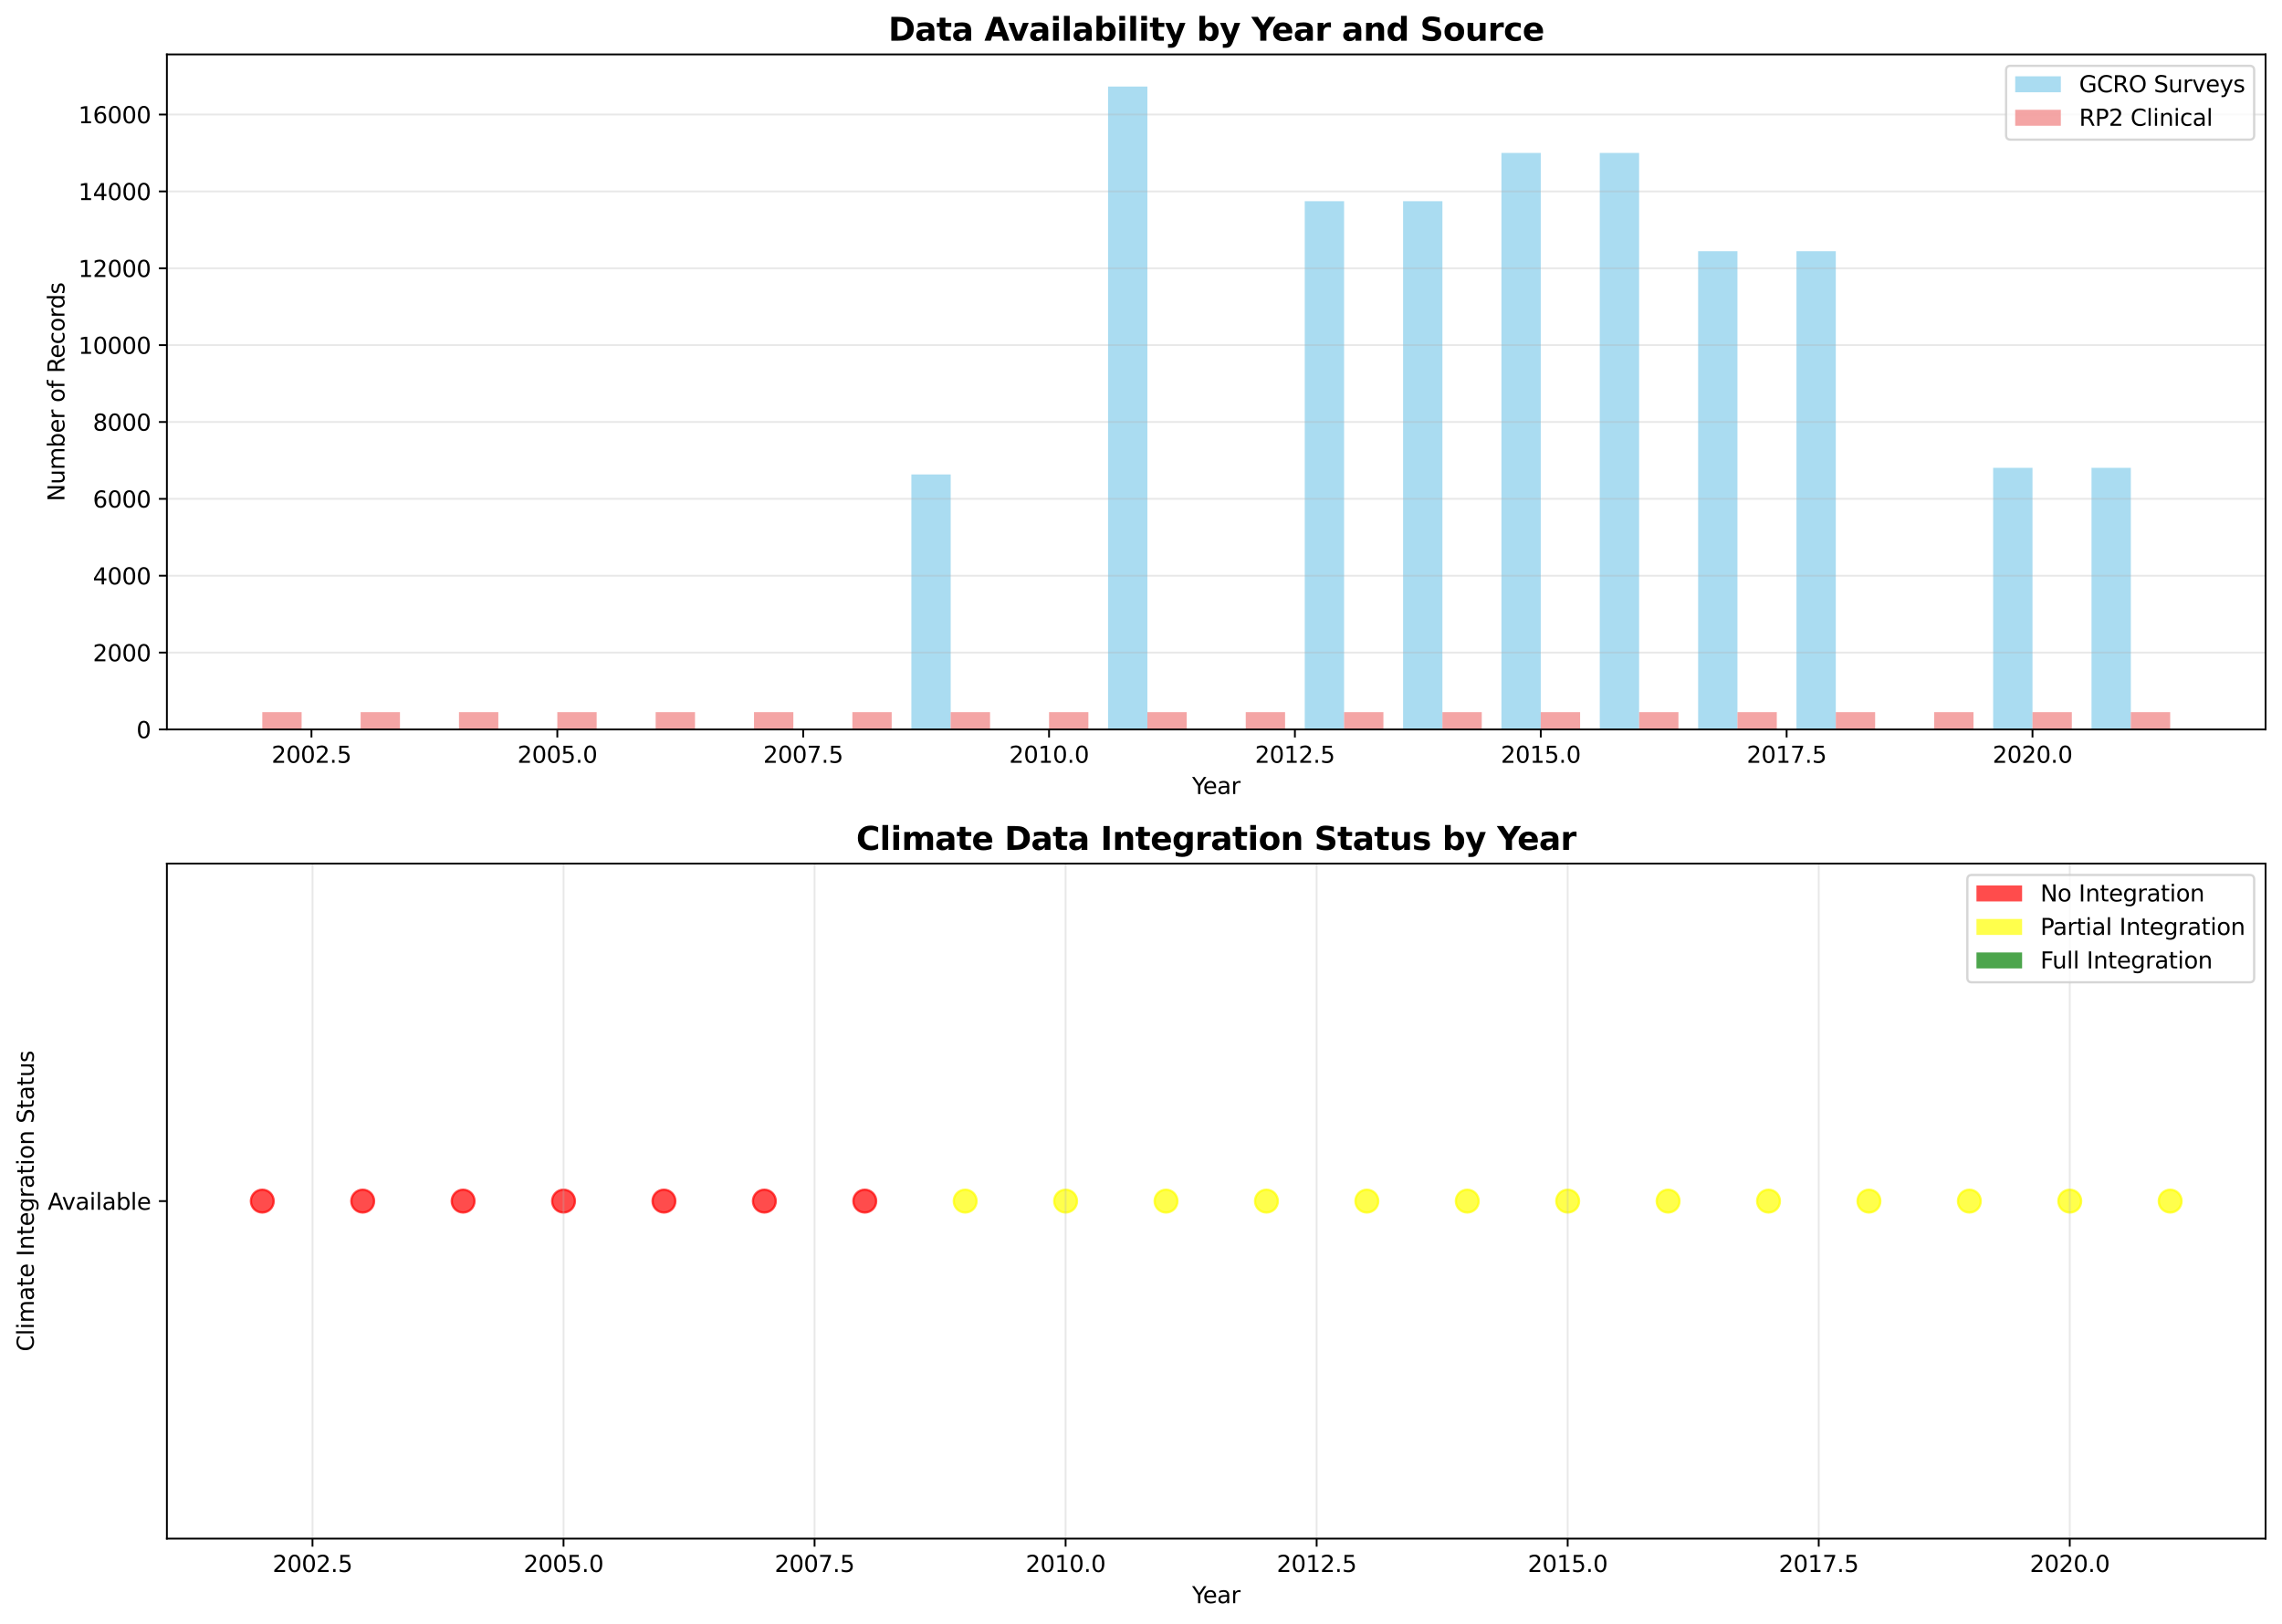 <?xml version="1.0" encoding="utf-8" standalone="no"?>
<!DOCTYPE svg PUBLIC "-//W3C//DTD SVG 1.1//EN"
  "http://www.w3.org/Graphics/SVG/1.1/DTD/svg11.dtd">
<svg xmlns:xlink="http://www.w3.org/1999/xlink" width="1000.122pt" height="711.834pt" viewBox="0 0 1000.122 711.834" xmlns="http://www.w3.org/2000/svg" version="1.1">
 <defs>
  <style type="text/css">*{stroke-linejoin: round; stroke-linecap: butt}</style>
 </defs>
 <g id="figure_1">
  <g id="patch_1">
   <path d="M 0 711.834 
L 1000.122 711.834 
L 1000.122 0 
L 0 0 
z
" style="fill: #ffffff"/>
  </g>
  <g id="axes_1">
   <g id="patch_2">
    <path d="M 73.142 319.678 
L 992.922 319.678 
L 992.922 23.838 
L 73.142 23.838 
z
" style="fill: #ffffff"/>
   </g>
   <g id="patch_3">
    <path d="M 399.418 319.678 
L 416.659 319.678 
L 416.659 207.913 
L 399.418 207.913 
z
" clip-path="url(#p126a3c9a02)" style="fill: #87ceeb; opacity: 0.7"/>
   </g>
   <g id="patch_4">
    <path d="M 485.621 319.678 
L 502.861 319.678 
L 502.861 37.925 
L 485.621 37.925 
z
" clip-path="url(#p126a3c9a02)" style="fill: #87ceeb; opacity: 0.7"/>
   </g>
   <g id="patch_5">
    <path d="M 571.823 319.678 
L 589.064 319.678 
L 589.064 88.182 
L 571.823 88.182 
z
" clip-path="url(#p126a3c9a02)" style="fill: #87ceeb; opacity: 0.7"/>
   </g>
   <g id="patch_6">
    <path d="M 614.925 319.678 
L 632.165 319.678 
L 632.165 88.182 
L 614.925 88.182 
z
" clip-path="url(#p126a3c9a02)" style="fill: #87ceeb; opacity: 0.7"/>
   </g>
   <g id="patch_7">
    <path d="M 658.026 319.678 
L 675.266 319.678 
L 675.266 67.029 
L 658.026 67.029 
z
" clip-path="url(#p126a3c9a02)" style="fill: #87ceeb; opacity: 0.7"/>
   </g>
   <g id="patch_8">
    <path d="M 701.127 319.678 
L 718.367 319.678 
L 718.367 67.029 
L 701.127 67.029 
z
" clip-path="url(#p126a3c9a02)" style="fill: #87ceeb; opacity: 0.7"/>
   </g>
   <g id="patch_9">
    <path d="M 744.228 319.678 
L 761.469 319.678 
L 761.469 110.094 
L 744.228 110.094 
z
" clip-path="url(#p126a3c9a02)" style="fill: #87ceeb; opacity: 0.7"/>
   </g>
   <g id="patch_10">
    <path d="M 787.329 319.678 
L 804.57 319.678 
L 804.57 110.094 
L 787.329 110.094 
z
" clip-path="url(#p126a3c9a02)" style="fill: #87ceeb; opacity: 0.7"/>
   </g>
   <g id="patch_11">
    <path d="M 873.532 319.678 
L 890.772 319.678 
L 890.772 205.016 
L 873.532 205.016 
z
" clip-path="url(#p126a3c9a02)" style="fill: #87ceeb; opacity: 0.7"/>
   </g>
   <g id="patch_12">
    <path d="M 916.633 319.678 
L 933.874 319.678 
L 933.874 205.016 
L 916.633 205.016 
z
" clip-path="url(#p126a3c9a02)" style="fill: #87ceeb; opacity: 0.7"/>
   </g>
   <g id="patch_13">
    <path d="M 114.95 319.678 
L 132.191 319.678 
L 132.191 312.099 
L 114.95 312.099 
z
" clip-path="url(#p126a3c9a02)" style="fill: #f08080; opacity: 0.7"/>
   </g>
   <g id="patch_14">
    <path d="M 158.052 319.678 
L 175.292 319.678 
L 175.292 312.099 
L 158.052 312.099 
z
" clip-path="url(#p126a3c9a02)" style="fill: #f08080; opacity: 0.7"/>
   </g>
   <g id="patch_15">
    <path d="M 201.153 319.678 
L 218.393 319.678 
L 218.393 312.099 
L 201.153 312.099 
z
" clip-path="url(#p126a3c9a02)" style="fill: #f08080; opacity: 0.7"/>
   </g>
   <g id="patch_16">
    <path d="M 244.254 319.678 
L 261.495 319.678 
L 261.495 312.099 
L 244.254 312.099 
z
" clip-path="url(#p126a3c9a02)" style="fill: #f08080; opacity: 0.7"/>
   </g>
   <g id="patch_17">
    <path d="M 287.355 319.678 
L 304.596 319.678 
L 304.596 312.099 
L 287.355 312.099 
z
" clip-path="url(#p126a3c9a02)" style="fill: #f08080; opacity: 0.7"/>
   </g>
   <g id="patch_18">
    <path d="M 330.456 319.678 
L 347.697 319.678 
L 347.697 312.099 
L 330.456 312.099 
z
" clip-path="url(#p126a3c9a02)" style="fill: #f08080; opacity: 0.7"/>
   </g>
   <g id="patch_19">
    <path d="M 373.558 319.678 
L 390.798 319.678 
L 390.798 312.099 
L 373.558 312.099 
z
" clip-path="url(#p126a3c9a02)" style="fill: #f08080; opacity: 0.7"/>
   </g>
   <g id="patch_20">
    <path d="M 416.659 319.678 
L 433.899 319.678 
L 433.899 312.099 
L 416.659 312.099 
z
" clip-path="url(#p126a3c9a02)" style="fill: #f08080; opacity: 0.7"/>
   </g>
   <g id="patch_21">
    <path d="M 459.76 319.678 
L 477.001 319.678 
L 477.001 312.099 
L 459.76 312.099 
z
" clip-path="url(#p126a3c9a02)" style="fill: #f08080; opacity: 0.7"/>
   </g>
   <g id="patch_22">
    <path d="M 502.861 319.678 
L 520.102 319.678 
L 520.102 312.099 
L 502.861 312.099 
z
" clip-path="url(#p126a3c9a02)" style="fill: #f08080; opacity: 0.7"/>
   </g>
   <g id="patch_23">
    <path d="M 545.963 319.678 
L 563.203 319.678 
L 563.203 312.099 
L 545.963 312.099 
z
" clip-path="url(#p126a3c9a02)" style="fill: #f08080; opacity: 0.7"/>
   </g>
   <g id="patch_24">
    <path d="M 589.064 319.678 
L 606.304 319.678 
L 606.304 312.099 
L 589.064 312.099 
z
" clip-path="url(#p126a3c9a02)" style="fill: #f08080; opacity: 0.7"/>
   </g>
   <g id="patch_25">
    <path d="M 632.165 319.678 
L 649.405 319.678 
L 649.405 312.099 
L 632.165 312.099 
z
" clip-path="url(#p126a3c9a02)" style="fill: #f08080; opacity: 0.7"/>
   </g>
   <g id="patch_26">
    <path d="M 675.266 319.678 
L 692.507 319.678 
L 692.507 312.099 
L 675.266 312.099 
z
" clip-path="url(#p126a3c9a02)" style="fill: #f08080; opacity: 0.7"/>
   </g>
   <g id="patch_27">
    <path d="M 718.367 319.678 
L 735.608 319.678 
L 735.608 312.099 
L 718.367 312.099 
z
" clip-path="url(#p126a3c9a02)" style="fill: #f08080; opacity: 0.7"/>
   </g>
   <g id="patch_28">
    <path d="M 761.469 319.678 
L 778.709 319.678 
L 778.709 312.099 
L 761.469 312.099 
z
" clip-path="url(#p126a3c9a02)" style="fill: #f08080; opacity: 0.7"/>
   </g>
   <g id="patch_29">
    <path d="M 804.57 319.678 
L 821.81 319.678 
L 821.81 312.099 
L 804.57 312.099 
z
" clip-path="url(#p126a3c9a02)" style="fill: #f08080; opacity: 0.7"/>
   </g>
   <g id="patch_30">
    <path d="M 847.671 319.678 
L 864.912 319.678 
L 864.912 312.099 
L 847.671 312.099 
z
" clip-path="url(#p126a3c9a02)" style="fill: #f08080; opacity: 0.7"/>
   </g>
   <g id="patch_31">
    <path d="M 890.772 319.678 
L 908.013 319.678 
L 908.013 312.099 
L 890.772 312.099 
z
" clip-path="url(#p126a3c9a02)" style="fill: #f08080; opacity: 0.7"/>
   </g>
   <g id="patch_32">
    <path d="M 933.874 319.678 
L 951.114 319.678 
L 951.114 312.099 
L 933.874 312.099 
z
" clip-path="url(#p126a3c9a02)" style="fill: #f08080; opacity: 0.7"/>
   </g>
   <g id="matplotlib.axis_1">
    <g id="xtick_1">
     <g id="line2d_1">
      <defs>
       <path id="mf7a6ad9501" d="M 0 0 
L 0 3.5 
" style="stroke: #000000; stroke-width: 0.8"/>
      </defs>
      <g>
       <use xlink:href="#mf7a6ad9501" x="136.501" y="319.678" style="stroke: #000000; stroke-width: 0.8"/>
      </g>
     </g>
     <g id="text_1">
      <!-- 2002.5 -->
      <g transform="translate(119.006 334.276) scale(0.1 -0.1)">
       <defs>
        <path id="DejaVuSans-32" d="M 1228 531 
L 3431 531 
L 3431 0 
L 469 0 
L 469 531 
Q 828 903 1448 1529 
Q 2069 2156 2228 2338 
Q 2531 2678 2651 2914 
Q 2772 3150 2772 3378 
Q 2772 3750 2511 3984 
Q 2250 4219 1831 4219 
Q 1534 4219 1204 4116 
Q 875 4013 500 3803 
L 500 4441 
Q 881 4594 1212 4672 
Q 1544 4750 1819 4750 
Q 2544 4750 2975 4387 
Q 3406 4025 3406 3419 
Q 3406 3131 3298 2873 
Q 3191 2616 2906 2266 
Q 2828 2175 2409 1742 
Q 1991 1309 1228 531 
z
" transform="scale(0.016)"/>
        <path id="DejaVuSans-30" d="M 2034 4250 
Q 1547 4250 1301 3770 
Q 1056 3291 1056 2328 
Q 1056 1369 1301 889 
Q 1547 409 2034 409 
Q 2525 409 2770 889 
Q 3016 1369 3016 2328 
Q 3016 3291 2770 3770 
Q 2525 4250 2034 4250 
z
M 2034 4750 
Q 2819 4750 3233 4129 
Q 3647 3509 3647 2328 
Q 3647 1150 3233 529 
Q 2819 -91 2034 -91 
Q 1250 -91 836 529 
Q 422 1150 422 2328 
Q 422 3509 836 4129 
Q 1250 4750 2034 4750 
z
" transform="scale(0.016)"/>
        <path id="DejaVuSans-2e" d="M 684 794 
L 1344 794 
L 1344 0 
L 684 0 
L 684 794 
z
" transform="scale(0.016)"/>
        <path id="DejaVuSans-35" d="M 691 4666 
L 3169 4666 
L 3169 4134 
L 1269 4134 
L 1269 2991 
Q 1406 3038 1543 3061 
Q 1681 3084 1819 3084 
Q 2600 3084 3056 2656 
Q 3513 2228 3513 1497 
Q 3513 744 3044 326 
Q 2575 -91 1722 -91 
Q 1428 -91 1123 -41 
Q 819 9 494 109 
L 494 744 
Q 775 591 1075 516 
Q 1375 441 1709 441 
Q 2250 441 2565 725 
Q 2881 1009 2881 1497 
Q 2881 1984 2565 2268 
Q 2250 2553 1709 2553 
Q 1456 2553 1204 2497 
Q 953 2441 691 2322 
L 691 4666 
z
" transform="scale(0.016)"/>
       </defs>
       <use xlink:href="#DejaVuSans-32"/>
       <use xlink:href="#DejaVuSans-30" transform="translate(63.623 0)"/>
       <use xlink:href="#DejaVuSans-30" transform="translate(127.246 0)"/>
       <use xlink:href="#DejaVuSans-32" transform="translate(190.869 0)"/>
       <use xlink:href="#DejaVuSans-2e" transform="translate(254.492 0)"/>
       <use xlink:href="#DejaVuSans-35" transform="translate(286.279 0)"/>
      </g>
     </g>
    </g>
    <g id="xtick_2">
     <g id="line2d_2">
      <g>
       <use xlink:href="#mf7a6ad9501" x="244.254" y="319.678" style="stroke: #000000; stroke-width: 0.8"/>
      </g>
     </g>
     <g id="text_2">
      <!-- 2005.0 -->
      <g transform="translate(226.759 334.276) scale(0.1 -0.1)">
       <use xlink:href="#DejaVuSans-32"/>
       <use xlink:href="#DejaVuSans-30" transform="translate(63.623 0)"/>
       <use xlink:href="#DejaVuSans-30" transform="translate(127.246 0)"/>
       <use xlink:href="#DejaVuSans-35" transform="translate(190.869 0)"/>
       <use xlink:href="#DejaVuSans-2e" transform="translate(254.492 0)"/>
       <use xlink:href="#DejaVuSans-30" transform="translate(286.279 0)"/>
      </g>
     </g>
    </g>
    <g id="xtick_3">
     <g id="line2d_3">
      <g>
       <use xlink:href="#mf7a6ad9501" x="352.007" y="319.678" style="stroke: #000000; stroke-width: 0.8"/>
      </g>
     </g>
     <g id="text_3">
      <!-- 2007.5 -->
      <g transform="translate(334.512 334.276) scale(0.1 -0.1)">
       <defs>
        <path id="DejaVuSans-37" d="M 525 4666 
L 3525 4666 
L 3525 4397 
L 1831 0 
L 1172 0 
L 2766 4134 
L 525 4134 
L 525 4666 
z
" transform="scale(0.016)"/>
       </defs>
       <use xlink:href="#DejaVuSans-32"/>
       <use xlink:href="#DejaVuSans-30" transform="translate(63.623 0)"/>
       <use xlink:href="#DejaVuSans-30" transform="translate(127.246 0)"/>
       <use xlink:href="#DejaVuSans-37" transform="translate(190.869 0)"/>
       <use xlink:href="#DejaVuSans-2e" transform="translate(254.492 0)"/>
       <use xlink:href="#DejaVuSans-35" transform="translate(286.279 0)"/>
      </g>
     </g>
    </g>
    <g id="xtick_4">
     <g id="line2d_4">
      <g>
       <use xlink:href="#mf7a6ad9501" x="459.76" y="319.678" style="stroke: #000000; stroke-width: 0.8"/>
      </g>
     </g>
     <g id="text_4">
      <!-- 2010.0 -->
      <g transform="translate(442.265 334.276) scale(0.1 -0.1)">
       <defs>
        <path id="DejaVuSans-31" d="M 794 531 
L 1825 531 
L 1825 4091 
L 703 3866 
L 703 4441 
L 1819 4666 
L 2450 4666 
L 2450 531 
L 3481 531 
L 3481 0 
L 794 0 
L 794 531 
z
" transform="scale(0.016)"/>
       </defs>
       <use xlink:href="#DejaVuSans-32"/>
       <use xlink:href="#DejaVuSans-30" transform="translate(63.623 0)"/>
       <use xlink:href="#DejaVuSans-31" transform="translate(127.246 0)"/>
       <use xlink:href="#DejaVuSans-30" transform="translate(190.869 0)"/>
       <use xlink:href="#DejaVuSans-2e" transform="translate(254.492 0)"/>
       <use xlink:href="#DejaVuSans-30" transform="translate(286.279 0)"/>
      </g>
     </g>
    </g>
    <g id="xtick_5">
     <g id="line2d_5">
      <g>
       <use xlink:href="#mf7a6ad9501" x="567.513" y="319.678" style="stroke: #000000; stroke-width: 0.8"/>
      </g>
     </g>
     <g id="text_5">
      <!-- 2012.5 -->
      <g transform="translate(550.018 334.276) scale(0.1 -0.1)">
       <use xlink:href="#DejaVuSans-32"/>
       <use xlink:href="#DejaVuSans-30" transform="translate(63.623 0)"/>
       <use xlink:href="#DejaVuSans-31" transform="translate(127.246 0)"/>
       <use xlink:href="#DejaVuSans-32" transform="translate(190.869 0)"/>
       <use xlink:href="#DejaVuSans-2e" transform="translate(254.492 0)"/>
       <use xlink:href="#DejaVuSans-35" transform="translate(286.279 0)"/>
      </g>
     </g>
    </g>
    <g id="xtick_6">
     <g id="line2d_6">
      <g>
       <use xlink:href="#mf7a6ad9501" x="675.266" y="319.678" style="stroke: #000000; stroke-width: 0.8"/>
      </g>
     </g>
     <g id="text_6">
      <!-- 2015.0 -->
      <g transform="translate(657.771 334.276) scale(0.1 -0.1)">
       <use xlink:href="#DejaVuSans-32"/>
       <use xlink:href="#DejaVuSans-30" transform="translate(63.623 0)"/>
       <use xlink:href="#DejaVuSans-31" transform="translate(127.246 0)"/>
       <use xlink:href="#DejaVuSans-35" transform="translate(190.869 0)"/>
       <use xlink:href="#DejaVuSans-2e" transform="translate(254.492 0)"/>
       <use xlink:href="#DejaVuSans-30" transform="translate(286.279 0)"/>
      </g>
     </g>
    </g>
    <g id="xtick_7">
     <g id="line2d_7">
      <g>
       <use xlink:href="#mf7a6ad9501" x="783.019" y="319.678" style="stroke: #000000; stroke-width: 0.8"/>
      </g>
     </g>
     <g id="text_7">
      <!-- 2017.5 -->
      <g transform="translate(765.524 334.276) scale(0.1 -0.1)">
       <use xlink:href="#DejaVuSans-32"/>
       <use xlink:href="#DejaVuSans-30" transform="translate(63.623 0)"/>
       <use xlink:href="#DejaVuSans-31" transform="translate(127.246 0)"/>
       <use xlink:href="#DejaVuSans-37" transform="translate(190.869 0)"/>
       <use xlink:href="#DejaVuSans-2e" transform="translate(254.492 0)"/>
       <use xlink:href="#DejaVuSans-35" transform="translate(286.279 0)"/>
      </g>
     </g>
    </g>
    <g id="xtick_8">
     <g id="line2d_8">
      <g>
       <use xlink:href="#mf7a6ad9501" x="890.772" y="319.678" style="stroke: #000000; stroke-width: 0.8"/>
      </g>
     </g>
     <g id="text_8">
      <!-- 2020.0 -->
      <g transform="translate(873.277 334.276) scale(0.1 -0.1)">
       <use xlink:href="#DejaVuSans-32"/>
       <use xlink:href="#DejaVuSans-30" transform="translate(63.623 0)"/>
       <use xlink:href="#DejaVuSans-32" transform="translate(127.246 0)"/>
       <use xlink:href="#DejaVuSans-30" transform="translate(190.869 0)"/>
       <use xlink:href="#DejaVuSans-2e" transform="translate(254.492 0)"/>
       <use xlink:href="#DejaVuSans-30" transform="translate(286.279 0)"/>
      </g>
     </g>
    </g>
    <g id="text_9">
     <!-- Year -->
     <g transform="translate(522.445 347.954) scale(0.1 -0.1)">
      <defs>
       <path id="DejaVuSans-59" d="M -13 4666 
L 666 4666 
L 1959 2747 
L 3244 4666 
L 3922 4666 
L 2272 2222 
L 2272 0 
L 1638 0 
L 1638 2222 
L -13 4666 
z
" transform="scale(0.016)"/>
       <path id="DejaVuSans-65" d="M 3597 1894 
L 3597 1613 
L 953 1613 
Q 991 1019 1311 708 
Q 1631 397 2203 397 
Q 2534 397 2845 478 
Q 3156 559 3463 722 
L 3463 178 
Q 3153 47 2828 -22 
Q 2503 -91 2169 -91 
Q 1331 -91 842 396 
Q 353 884 353 1716 
Q 353 2575 817 3079 
Q 1281 3584 2069 3584 
Q 2775 3584 3186 3129 
Q 3597 2675 3597 1894 
z
M 3022 2063 
Q 3016 2534 2758 2815 
Q 2500 3097 2075 3097 
Q 1594 3097 1305 2825 
Q 1016 2553 972 2059 
L 3022 2063 
z
" transform="scale(0.016)"/>
       <path id="DejaVuSans-61" d="M 2194 1759 
Q 1497 1759 1228 1600 
Q 959 1441 959 1056 
Q 959 750 1161 570 
Q 1363 391 1709 391 
Q 2188 391 2477 730 
Q 2766 1069 2766 1631 
L 2766 1759 
L 2194 1759 
z
M 3341 1997 
L 3341 0 
L 2766 0 
L 2766 531 
Q 2569 213 2275 61 
Q 1981 -91 1556 -91 
Q 1019 -91 701 211 
Q 384 513 384 1019 
Q 384 1609 779 1909 
Q 1175 2209 1959 2209 
L 2766 2209 
L 2766 2266 
Q 2766 2663 2505 2880 
Q 2244 3097 1772 3097 
Q 1472 3097 1187 3025 
Q 903 2953 641 2809 
L 641 3341 
Q 956 3463 1253 3523 
Q 1550 3584 1831 3584 
Q 2591 3584 2966 3190 
Q 3341 2797 3341 1997 
z
" transform="scale(0.016)"/>
       <path id="DejaVuSans-72" d="M 2631 2963 
Q 2534 3019 2420 3045 
Q 2306 3072 2169 3072 
Q 1681 3072 1420 2755 
Q 1159 2438 1159 1844 
L 1159 0 
L 581 0 
L 581 3500 
L 1159 3500 
L 1159 2956 
Q 1341 3275 1631 3429 
Q 1922 3584 2338 3584 
Q 2397 3584 2469 3576 
Q 2541 3569 2628 3553 
L 2631 2963 
z
" transform="scale(0.016)"/>
      </defs>
      <use xlink:href="#DejaVuSans-59"/>
      <use xlink:href="#DejaVuSans-65" transform="translate(47.834 0)"/>
      <use xlink:href="#DejaVuSans-61" transform="translate(109.357 0)"/>
      <use xlink:href="#DejaVuSans-72" transform="translate(170.637 0)"/>
     </g>
    </g>
   </g>
   <g id="matplotlib.axis_2">
    <g id="ytick_1">
     <g id="line2d_9">
      <path d="M 73.142 319.678 
L 992.922 319.678 
" clip-path="url(#p126a3c9a02)" style="fill: none; stroke: #b0b0b0; stroke-opacity: 0.3; stroke-width: 0.8; stroke-linecap: square"/>
     </g>
     <g id="line2d_10">
      <defs>
       <path id="me8f4f5352a" d="M 0 0 
L -3.5 0 
" style="stroke: #000000; stroke-width: 0.8"/>
      </defs>
      <g>
       <use xlink:href="#me8f4f5352a" x="73.142" y="319.678" style="stroke: #000000; stroke-width: 0.8"/>
      </g>
     </g>
     <g id="text_10">
      <!-- 0 -->
      <g transform="translate(59.78 323.477) scale(0.1 -0.1)">
       <use xlink:href="#DejaVuSans-30"/>
      </g>
     </g>
    </g>
    <g id="ytick_2">
     <g id="line2d_11">
      <path d="M 73.142 285.994 
L 992.922 285.994 
" clip-path="url(#p126a3c9a02)" style="fill: none; stroke: #b0b0b0; stroke-opacity: 0.3; stroke-width: 0.8; stroke-linecap: square"/>
     </g>
     <g id="line2d_12">
      <g>
       <use xlink:href="#me8f4f5352a" x="73.142" y="285.994" style="stroke: #000000; stroke-width: 0.8"/>
      </g>
     </g>
     <g id="text_11">
      <!-- 2000 -->
      <g transform="translate(40.692 289.793) scale(0.1 -0.1)">
       <use xlink:href="#DejaVuSans-32"/>
       <use xlink:href="#DejaVuSans-30" transform="translate(63.623 0)"/>
       <use xlink:href="#DejaVuSans-30" transform="translate(127.246 0)"/>
       <use xlink:href="#DejaVuSans-30" transform="translate(190.869 0)"/>
      </g>
     </g>
    </g>
    <g id="ytick_3">
     <g id="line2d_13">
      <path d="M 73.142 252.309 
L 992.922 252.309 
" clip-path="url(#p126a3c9a02)" style="fill: none; stroke: #b0b0b0; stroke-opacity: 0.3; stroke-width: 0.8; stroke-linecap: square"/>
     </g>
     <g id="line2d_14">
      <g>
       <use xlink:href="#me8f4f5352a" x="73.142" y="252.309" style="stroke: #000000; stroke-width: 0.8"/>
      </g>
     </g>
     <g id="text_12">
      <!-- 4000 -->
      <g transform="translate(40.692 256.108) scale(0.1 -0.1)">
       <defs>
        <path id="DejaVuSans-34" d="M 2419 4116 
L 825 1625 
L 2419 1625 
L 2419 4116 
z
M 2253 4666 
L 3047 4666 
L 3047 1625 
L 3713 1625 
L 3713 1100 
L 3047 1100 
L 3047 0 
L 2419 0 
L 2419 1100 
L 313 1100 
L 313 1709 
L 2253 4666 
z
" transform="scale(0.016)"/>
       </defs>
       <use xlink:href="#DejaVuSans-34"/>
       <use xlink:href="#DejaVuSans-30" transform="translate(63.623 0)"/>
       <use xlink:href="#DejaVuSans-30" transform="translate(127.246 0)"/>
       <use xlink:href="#DejaVuSans-30" transform="translate(190.869 0)"/>
      </g>
     </g>
    </g>
    <g id="ytick_4">
     <g id="line2d_15">
      <path d="M 73.142 218.625 
L 992.922 218.625 
" clip-path="url(#p126a3c9a02)" style="fill: none; stroke: #b0b0b0; stroke-opacity: 0.3; stroke-width: 0.8; stroke-linecap: square"/>
     </g>
     <g id="line2d_16">
      <g>
       <use xlink:href="#me8f4f5352a" x="73.142" y="218.625" style="stroke: #000000; stroke-width: 0.8"/>
      </g>
     </g>
     <g id="text_13">
      <!-- 6000 -->
      <g transform="translate(40.692 222.424) scale(0.1 -0.1)">
       <defs>
        <path id="DejaVuSans-36" d="M 2113 2584 
Q 1688 2584 1439 2293 
Q 1191 2003 1191 1497 
Q 1191 994 1439 701 
Q 1688 409 2113 409 
Q 2538 409 2786 701 
Q 3034 994 3034 1497 
Q 3034 2003 2786 2293 
Q 2538 2584 2113 2584 
z
M 3366 4563 
L 3366 3988 
Q 3128 4100 2886 4159 
Q 2644 4219 2406 4219 
Q 1781 4219 1451 3797 
Q 1122 3375 1075 2522 
Q 1259 2794 1537 2939 
Q 1816 3084 2150 3084 
Q 2853 3084 3261 2657 
Q 3669 2231 3669 1497 
Q 3669 778 3244 343 
Q 2819 -91 2113 -91 
Q 1303 -91 875 529 
Q 447 1150 447 2328 
Q 447 3434 972 4092 
Q 1497 4750 2381 4750 
Q 2619 4750 2861 4703 
Q 3103 4656 3366 4563 
z
" transform="scale(0.016)"/>
       </defs>
       <use xlink:href="#DejaVuSans-36"/>
       <use xlink:href="#DejaVuSans-30" transform="translate(63.623 0)"/>
       <use xlink:href="#DejaVuSans-30" transform="translate(127.246 0)"/>
       <use xlink:href="#DejaVuSans-30" transform="translate(190.869 0)"/>
      </g>
     </g>
    </g>
    <g id="ytick_5">
     <g id="line2d_17">
      <path d="M 73.142 184.941 
L 992.922 184.941 
" clip-path="url(#p126a3c9a02)" style="fill: none; stroke: #b0b0b0; stroke-opacity: 0.3; stroke-width: 0.8; stroke-linecap: square"/>
     </g>
     <g id="line2d_18">
      <g>
       <use xlink:href="#me8f4f5352a" x="73.142" y="184.941" style="stroke: #000000; stroke-width: 0.8"/>
      </g>
     </g>
     <g id="text_14">
      <!-- 8000 -->
      <g transform="translate(40.692 188.74) scale(0.1 -0.1)">
       <defs>
        <path id="DejaVuSans-38" d="M 2034 2216 
Q 1584 2216 1326 1975 
Q 1069 1734 1069 1313 
Q 1069 891 1326 650 
Q 1584 409 2034 409 
Q 2484 409 2743 651 
Q 3003 894 3003 1313 
Q 3003 1734 2745 1975 
Q 2488 2216 2034 2216 
z
M 1403 2484 
Q 997 2584 770 2862 
Q 544 3141 544 3541 
Q 544 4100 942 4425 
Q 1341 4750 2034 4750 
Q 2731 4750 3128 4425 
Q 3525 4100 3525 3541 
Q 3525 3141 3298 2862 
Q 3072 2584 2669 2484 
Q 3125 2378 3379 2068 
Q 3634 1759 3634 1313 
Q 3634 634 3220 271 
Q 2806 -91 2034 -91 
Q 1263 -91 848 271 
Q 434 634 434 1313 
Q 434 1759 690 2068 
Q 947 2378 1403 2484 
z
M 1172 3481 
Q 1172 3119 1398 2916 
Q 1625 2713 2034 2713 
Q 2441 2713 2670 2916 
Q 2900 3119 2900 3481 
Q 2900 3844 2670 4047 
Q 2441 4250 2034 4250 
Q 1625 4250 1398 4047 
Q 1172 3844 1172 3481 
z
" transform="scale(0.016)"/>
       </defs>
       <use xlink:href="#DejaVuSans-38"/>
       <use xlink:href="#DejaVuSans-30" transform="translate(63.623 0)"/>
       <use xlink:href="#DejaVuSans-30" transform="translate(127.246 0)"/>
       <use xlink:href="#DejaVuSans-30" transform="translate(190.869 0)"/>
      </g>
     </g>
    </g>
    <g id="ytick_6">
     <g id="line2d_19">
      <path d="M 73.142 151.256 
L 992.922 151.256 
" clip-path="url(#p126a3c9a02)" style="fill: none; stroke: #b0b0b0; stroke-opacity: 0.3; stroke-width: 0.8; stroke-linecap: square"/>
     </g>
     <g id="line2d_20">
      <g>
       <use xlink:href="#me8f4f5352a" x="73.142" y="151.256" style="stroke: #000000; stroke-width: 0.8"/>
      </g>
     </g>
     <g id="text_15">
      <!-- 10000 -->
      <g transform="translate(34.33 155.055) scale(0.1 -0.1)">
       <use xlink:href="#DejaVuSans-31"/>
       <use xlink:href="#DejaVuSans-30" transform="translate(63.623 0)"/>
       <use xlink:href="#DejaVuSans-30" transform="translate(127.246 0)"/>
       <use xlink:href="#DejaVuSans-30" transform="translate(190.869 0)"/>
       <use xlink:href="#DejaVuSans-30" transform="translate(254.492 0)"/>
      </g>
     </g>
    </g>
    <g id="ytick_7">
     <g id="line2d_21">
      <path d="M 73.142 117.572 
L 992.922 117.572 
" clip-path="url(#p126a3c9a02)" style="fill: none; stroke: #b0b0b0; stroke-opacity: 0.3; stroke-width: 0.8; stroke-linecap: square"/>
     </g>
     <g id="line2d_22">
      <g>
       <use xlink:href="#me8f4f5352a" x="73.142" y="117.572" style="stroke: #000000; stroke-width: 0.8"/>
      </g>
     </g>
     <g id="text_16">
      <!-- 12000 -->
      <g transform="translate(34.33 121.371) scale(0.1 -0.1)">
       <use xlink:href="#DejaVuSans-31"/>
       <use xlink:href="#DejaVuSans-32" transform="translate(63.623 0)"/>
       <use xlink:href="#DejaVuSans-30" transform="translate(127.246 0)"/>
       <use xlink:href="#DejaVuSans-30" transform="translate(190.869 0)"/>
       <use xlink:href="#DejaVuSans-30" transform="translate(254.492 0)"/>
      </g>
     </g>
    </g>
    <g id="ytick_8">
     <g id="line2d_23">
      <path d="M 73.142 83.888 
L 992.922 83.888 
" clip-path="url(#p126a3c9a02)" style="fill: none; stroke: #b0b0b0; stroke-opacity: 0.3; stroke-width: 0.8; stroke-linecap: square"/>
     </g>
     <g id="line2d_24">
      <g>
       <use xlink:href="#me8f4f5352a" x="73.142" y="83.888" style="stroke: #000000; stroke-width: 0.8"/>
      </g>
     </g>
     <g id="text_17">
      <!-- 14000 -->
      <g transform="translate(34.33 87.687) scale(0.1 -0.1)">
       <use xlink:href="#DejaVuSans-31"/>
       <use xlink:href="#DejaVuSans-34" transform="translate(63.623 0)"/>
       <use xlink:href="#DejaVuSans-30" transform="translate(127.246 0)"/>
       <use xlink:href="#DejaVuSans-30" transform="translate(190.869 0)"/>
       <use xlink:href="#DejaVuSans-30" transform="translate(254.492 0)"/>
      </g>
     </g>
    </g>
    <g id="ytick_9">
     <g id="line2d_25">
      <path d="M 73.142 50.203 
L 992.922 50.203 
" clip-path="url(#p126a3c9a02)" style="fill: none; stroke: #b0b0b0; stroke-opacity: 0.3; stroke-width: 0.8; stroke-linecap: square"/>
     </g>
     <g id="line2d_26">
      <g>
       <use xlink:href="#me8f4f5352a" x="73.142" y="50.203" style="stroke: #000000; stroke-width: 0.8"/>
      </g>
     </g>
     <g id="text_18">
      <!-- 16000 -->
      <g transform="translate(34.33 54.003) scale(0.1 -0.1)">
       <use xlink:href="#DejaVuSans-31"/>
       <use xlink:href="#DejaVuSans-36" transform="translate(63.623 0)"/>
       <use xlink:href="#DejaVuSans-30" transform="translate(127.246 0)"/>
       <use xlink:href="#DejaVuSans-30" transform="translate(190.869 0)"/>
       <use xlink:href="#DejaVuSans-30" transform="translate(254.492 0)"/>
      </g>
     </g>
    </g>
    <g id="text_19">
     <!-- Number of Records -->
     <g transform="translate(28.25 219.723) rotate(-90) scale(0.1 -0.1)">
      <defs>
       <path id="DejaVuSans-4e" d="M 628 4666 
L 1478 4666 
L 3547 763 
L 3547 4666 
L 4159 4666 
L 4159 0 
L 3309 0 
L 1241 3903 
L 1241 0 
L 628 0 
L 628 4666 
z
" transform="scale(0.016)"/>
       <path id="DejaVuSans-75" d="M 544 1381 
L 544 3500 
L 1119 3500 
L 1119 1403 
Q 1119 906 1312 657 
Q 1506 409 1894 409 
Q 2359 409 2629 706 
Q 2900 1003 2900 1516 
L 2900 3500 
L 3475 3500 
L 3475 0 
L 2900 0 
L 2900 538 
Q 2691 219 2414 64 
Q 2138 -91 1772 -91 
Q 1169 -91 856 284 
Q 544 659 544 1381 
z
M 1991 3584 
L 1991 3584 
z
" transform="scale(0.016)"/>
       <path id="DejaVuSans-6d" d="M 3328 2828 
Q 3544 3216 3844 3400 
Q 4144 3584 4550 3584 
Q 5097 3584 5394 3201 
Q 5691 2819 5691 2113 
L 5691 0 
L 5113 0 
L 5113 2094 
Q 5113 2597 4934 2840 
Q 4756 3084 4391 3084 
Q 3944 3084 3684 2787 
Q 3425 2491 3425 1978 
L 3425 0 
L 2847 0 
L 2847 2094 
Q 2847 2600 2669 2842 
Q 2491 3084 2119 3084 
Q 1678 3084 1418 2786 
Q 1159 2488 1159 1978 
L 1159 0 
L 581 0 
L 581 3500 
L 1159 3500 
L 1159 2956 
Q 1356 3278 1631 3431 
Q 1906 3584 2284 3584 
Q 2666 3584 2933 3390 
Q 3200 3197 3328 2828 
z
" transform="scale(0.016)"/>
       <path id="DejaVuSans-62" d="M 3116 1747 
Q 3116 2381 2855 2742 
Q 2594 3103 2138 3103 
Q 1681 3103 1420 2742 
Q 1159 2381 1159 1747 
Q 1159 1113 1420 752 
Q 1681 391 2138 391 
Q 2594 391 2855 752 
Q 3116 1113 3116 1747 
z
M 1159 2969 
Q 1341 3281 1617 3432 
Q 1894 3584 2278 3584 
Q 2916 3584 3314 3078 
Q 3713 2572 3713 1747 
Q 3713 922 3314 415 
Q 2916 -91 2278 -91 
Q 1894 -91 1617 61 
Q 1341 213 1159 525 
L 1159 0 
L 581 0 
L 581 4863 
L 1159 4863 
L 1159 2969 
z
" transform="scale(0.016)"/>
       <path id="DejaVuSans-20" transform="scale(0.016)"/>
       <path id="DejaVuSans-6f" d="M 1959 3097 
Q 1497 3097 1228 2736 
Q 959 2375 959 1747 
Q 959 1119 1226 758 
Q 1494 397 1959 397 
Q 2419 397 2687 759 
Q 2956 1122 2956 1747 
Q 2956 2369 2687 2733 
Q 2419 3097 1959 3097 
z
M 1959 3584 
Q 2709 3584 3137 3096 
Q 3566 2609 3566 1747 
Q 3566 888 3137 398 
Q 2709 -91 1959 -91 
Q 1206 -91 779 398 
Q 353 888 353 1747 
Q 353 2609 779 3096 
Q 1206 3584 1959 3584 
z
" transform="scale(0.016)"/>
       <path id="DejaVuSans-66" d="M 2375 4863 
L 2375 4384 
L 1825 4384 
Q 1516 4384 1395 4259 
Q 1275 4134 1275 3809 
L 1275 3500 
L 2222 3500 
L 2222 3053 
L 1275 3053 
L 1275 0 
L 697 0 
L 697 3053 
L 147 3053 
L 147 3500 
L 697 3500 
L 697 3744 
Q 697 4328 969 4595 
Q 1241 4863 1831 4863 
L 2375 4863 
z
" transform="scale(0.016)"/>
       <path id="DejaVuSans-52" d="M 2841 2188 
Q 3044 2119 3236 1894 
Q 3428 1669 3622 1275 
L 4263 0 
L 3584 0 
L 2988 1197 
Q 2756 1666 2539 1819 
Q 2322 1972 1947 1972 
L 1259 1972 
L 1259 0 
L 628 0 
L 628 4666 
L 2053 4666 
Q 2853 4666 3247 4331 
Q 3641 3997 3641 3322 
Q 3641 2881 3436 2590 
Q 3231 2300 2841 2188 
z
M 1259 4147 
L 1259 2491 
L 2053 2491 
Q 2509 2491 2742 2702 
Q 2975 2913 2975 3322 
Q 2975 3731 2742 3939 
Q 2509 4147 2053 4147 
L 1259 4147 
z
" transform="scale(0.016)"/>
       <path id="DejaVuSans-63" d="M 3122 3366 
L 3122 2828 
Q 2878 2963 2633 3030 
Q 2388 3097 2138 3097 
Q 1578 3097 1268 2742 
Q 959 2388 959 1747 
Q 959 1106 1268 751 
Q 1578 397 2138 397 
Q 2388 397 2633 464 
Q 2878 531 3122 666 
L 3122 134 
Q 2881 22 2623 -34 
Q 2366 -91 2075 -91 
Q 1284 -91 818 406 
Q 353 903 353 1747 
Q 353 2603 823 3093 
Q 1294 3584 2113 3584 
Q 2378 3584 2631 3529 
Q 2884 3475 3122 3366 
z
" transform="scale(0.016)"/>
       <path id="DejaVuSans-64" d="M 2906 2969 
L 2906 4863 
L 3481 4863 
L 3481 0 
L 2906 0 
L 2906 525 
Q 2725 213 2448 61 
Q 2172 -91 1784 -91 
Q 1150 -91 751 415 
Q 353 922 353 1747 
Q 353 2572 751 3078 
Q 1150 3584 1784 3584 
Q 2172 3584 2448 3432 
Q 2725 3281 2906 2969 
z
M 947 1747 
Q 947 1113 1208 752 
Q 1469 391 1925 391 
Q 2381 391 2643 752 
Q 2906 1113 2906 1747 
Q 2906 2381 2643 2742 
Q 2381 3103 1925 3103 
Q 1469 3103 1208 2742 
Q 947 2381 947 1747 
z
" transform="scale(0.016)"/>
       <path id="DejaVuSans-73" d="M 2834 3397 
L 2834 2853 
Q 2591 2978 2328 3040 
Q 2066 3103 1784 3103 
Q 1356 3103 1142 2972 
Q 928 2841 928 2578 
Q 928 2378 1081 2264 
Q 1234 2150 1697 2047 
L 1894 2003 
Q 2506 1872 2764 1633 
Q 3022 1394 3022 966 
Q 3022 478 2636 193 
Q 2250 -91 1575 -91 
Q 1294 -91 989 -36 
Q 684 19 347 128 
L 347 722 
Q 666 556 975 473 
Q 1284 391 1588 391 
Q 1994 391 2212 530 
Q 2431 669 2431 922 
Q 2431 1156 2273 1281 
Q 2116 1406 1581 1522 
L 1381 1569 
Q 847 1681 609 1914 
Q 372 2147 372 2553 
Q 372 3047 722 3315 
Q 1072 3584 1716 3584 
Q 2034 3584 2315 3537 
Q 2597 3491 2834 3397 
z
" transform="scale(0.016)"/>
      </defs>
      <use xlink:href="#DejaVuSans-4e"/>
      <use xlink:href="#DejaVuSans-75" transform="translate(74.805 0)"/>
      <use xlink:href="#DejaVuSans-6d" transform="translate(138.184 0)"/>
      <use xlink:href="#DejaVuSans-62" transform="translate(235.596 0)"/>
      <use xlink:href="#DejaVuSans-65" transform="translate(299.072 0)"/>
      <use xlink:href="#DejaVuSans-72" transform="translate(360.596 0)"/>
      <use xlink:href="#DejaVuSans-20" transform="translate(401.709 0)"/>
      <use xlink:href="#DejaVuSans-6f" transform="translate(433.496 0)"/>
      <use xlink:href="#DejaVuSans-66" transform="translate(494.678 0)"/>
      <use xlink:href="#DejaVuSans-20" transform="translate(529.883 0)"/>
      <use xlink:href="#DejaVuSans-52" transform="translate(561.67 0)"/>
      <use xlink:href="#DejaVuSans-65" transform="translate(626.652 0)"/>
      <use xlink:href="#DejaVuSans-63" transform="translate(688.176 0)"/>
      <use xlink:href="#DejaVuSans-6f" transform="translate(743.156 0)"/>
      <use xlink:href="#DejaVuSans-72" transform="translate(804.338 0)"/>
      <use xlink:href="#DejaVuSans-64" transform="translate(843.701 0)"/>
      <use xlink:href="#DejaVuSans-73" transform="translate(907.178 0)"/>
     </g>
    </g>
   </g>
   <g id="patch_33">
    <path d="M 73.142 319.678 
L 73.142 23.838 
" style="fill: none; stroke: #000000; stroke-width: 0.8; stroke-linejoin: miter; stroke-linecap: square"/>
   </g>
   <g id="patch_34">
    <path d="M 992.922 319.678 
L 992.922 23.838 
" style="fill: none; stroke: #000000; stroke-width: 0.8; stroke-linejoin: miter; stroke-linecap: square"/>
   </g>
   <g id="patch_35">
    <path d="M 73.142 319.678 
L 992.922 319.678 
" style="fill: none; stroke: #000000; stroke-width: 0.8; stroke-linejoin: miter; stroke-linecap: square"/>
   </g>
   <g id="patch_36">
    <path d="M 73.142 23.838 
L 992.922 23.838 
" style="fill: none; stroke: #000000; stroke-width: 0.8; stroke-linejoin: miter; stroke-linecap: square"/>
   </g>
   <g id="text_20">
    <!-- Data Availability by Year and Source -->
    <g transform="translate(389.323 17.838) scale(0.14 -0.14)">
     <defs>
      <path id="DejaVuSans-Bold-44" d="M 1791 3756 
L 1791 909 
L 2222 909 
Q 2959 909 3348 1275 
Q 3738 1641 3738 2338 
Q 3738 3031 3350 3393 
Q 2963 3756 2222 3756 
L 1791 3756 
z
M 588 4666 
L 1856 4666 
Q 2919 4666 3439 4514 
Q 3959 4363 4331 4000 
Q 4659 3684 4818 3271 
Q 4978 2859 4978 2338 
Q 4978 1809 4818 1395 
Q 4659 981 4331 666 
Q 3956 303 3431 151 
Q 2906 0 1856 0 
L 588 0 
L 588 4666 
z
" transform="scale(0.016)"/>
      <path id="DejaVuSans-Bold-61" d="M 2106 1575 
Q 1756 1575 1579 1456 
Q 1403 1338 1403 1106 
Q 1403 894 1545 773 
Q 1688 653 1941 653 
Q 2256 653 2472 879 
Q 2688 1106 2688 1447 
L 2688 1575 
L 2106 1575 
z
M 3816 1997 
L 3816 0 
L 2688 0 
L 2688 519 
Q 2463 200 2181 54 
Q 1900 -91 1497 -91 
Q 953 -91 614 226 
Q 275 544 275 1050 
Q 275 1666 698 1953 
Q 1122 2241 2028 2241 
L 2688 2241 
L 2688 2328 
Q 2688 2594 2478 2717 
Q 2269 2841 1825 2841 
Q 1466 2841 1156 2769 
Q 847 2697 581 2553 
L 581 3406 
Q 941 3494 1303 3539 
Q 1666 3584 2028 3584 
Q 2975 3584 3395 3211 
Q 3816 2838 3816 1997 
z
" transform="scale(0.016)"/>
      <path id="DejaVuSans-Bold-74" d="M 1759 4494 
L 1759 3500 
L 2913 3500 
L 2913 2700 
L 1759 2700 
L 1759 1216 
Q 1759 972 1856 886 
Q 1953 800 2241 800 
L 2816 800 
L 2816 0 
L 1856 0 
Q 1194 0 917 276 
Q 641 553 641 1216 
L 641 2700 
L 84 2700 
L 84 3500 
L 641 3500 
L 641 4494 
L 1759 4494 
z
" transform="scale(0.016)"/>
      <path id="DejaVuSans-Bold-20" transform="scale(0.016)"/>
      <path id="DejaVuSans-Bold-41" d="M 3419 850 
L 1538 850 
L 1241 0 
L 31 0 
L 1759 4666 
L 3194 4666 
L 4922 0 
L 3713 0 
L 3419 850 
z
M 1838 1716 
L 3116 1716 
L 2478 3572 
L 1838 1716 
z
" transform="scale(0.016)"/>
      <path id="DejaVuSans-Bold-76" d="M 97 3500 
L 1216 3500 
L 2088 1081 
L 2956 3500 
L 4078 3500 
L 2700 0 
L 1472 0 
L 97 3500 
z
" transform="scale(0.016)"/>
      <path id="DejaVuSans-Bold-69" d="M 538 3500 
L 1656 3500 
L 1656 0 
L 538 0 
L 538 3500 
z
M 538 4863 
L 1656 4863 
L 1656 3950 
L 538 3950 
L 538 4863 
z
" transform="scale(0.016)"/>
      <path id="DejaVuSans-Bold-6c" d="M 538 4863 
L 1656 4863 
L 1656 0 
L 538 0 
L 538 4863 
z
" transform="scale(0.016)"/>
      <path id="DejaVuSans-Bold-62" d="M 2400 722 
Q 2759 722 2948 984 
Q 3138 1247 3138 1747 
Q 3138 2247 2948 2509 
Q 2759 2772 2400 2772 
Q 2041 2772 1848 2508 
Q 1656 2244 1656 1747 
Q 1656 1250 1848 986 
Q 2041 722 2400 722 
z
M 1656 2988 
Q 1888 3294 2169 3439 
Q 2450 3584 2816 3584 
Q 3463 3584 3878 3070 
Q 4294 2556 4294 1747 
Q 4294 938 3878 423 
Q 3463 -91 2816 -91 
Q 2450 -91 2169 54 
Q 1888 200 1656 506 
L 1656 0 
L 538 0 
L 538 4863 
L 1656 4863 
L 1656 2988 
z
" transform="scale(0.016)"/>
      <path id="DejaVuSans-Bold-79" d="M 78 3500 
L 1197 3500 
L 2138 1125 
L 2938 3500 
L 4056 3500 
L 2584 -331 
Q 2363 -916 2067 -1148 
Q 1772 -1381 1288 -1381 
L 641 -1381 
L 641 -647 
L 991 -647 
Q 1275 -647 1404 -556 
Q 1534 -466 1606 -231 
L 1638 -134 
L 78 3500 
z
" transform="scale(0.016)"/>
      <path id="DejaVuSans-Bold-59" d="M -63 4666 
L 1253 4666 
L 2316 3003 
L 3378 4666 
L 4697 4666 
L 2919 1966 
L 2919 0 
L 1716 0 
L 1716 1966 
L -63 4666 
z
" transform="scale(0.016)"/>
      <path id="DejaVuSans-Bold-65" d="M 4031 1759 
L 4031 1441 
L 1416 1441 
Q 1456 1047 1700 850 
Q 1944 653 2381 653 
Q 2734 653 3104 758 
Q 3475 863 3866 1075 
L 3866 213 
Q 3469 63 3072 -14 
Q 2675 -91 2278 -91 
Q 1328 -91 801 392 
Q 275 875 275 1747 
Q 275 2603 792 3093 
Q 1309 3584 2216 3584 
Q 3041 3584 3536 3087 
Q 4031 2591 4031 1759 
z
M 2881 2131 
Q 2881 2450 2695 2645 
Q 2509 2841 2209 2841 
Q 1884 2841 1681 2658 
Q 1478 2475 1428 2131 
L 2881 2131 
z
" transform="scale(0.016)"/>
      <path id="DejaVuSans-Bold-72" d="M 3138 2547 
Q 2991 2616 2845 2648 
Q 2700 2681 2553 2681 
Q 2122 2681 1889 2404 
Q 1656 2128 1656 1613 
L 1656 0 
L 538 0 
L 538 3500 
L 1656 3500 
L 1656 2925 
Q 1872 3269 2151 3426 
Q 2431 3584 2822 3584 
Q 2878 3584 2943 3579 
Q 3009 3575 3134 3559 
L 3138 2547 
z
" transform="scale(0.016)"/>
      <path id="DejaVuSans-Bold-6e" d="M 4056 2131 
L 4056 0 
L 2931 0 
L 2931 347 
L 2931 1631 
Q 2931 2084 2911 2256 
Q 2891 2428 2841 2509 
Q 2775 2619 2662 2680 
Q 2550 2741 2406 2741 
Q 2056 2741 1856 2470 
Q 1656 2200 1656 1722 
L 1656 0 
L 538 0 
L 538 3500 
L 1656 3500 
L 1656 2988 
Q 1909 3294 2193 3439 
Q 2478 3584 2822 3584 
Q 3428 3584 3742 3212 
Q 4056 2841 4056 2131 
z
" transform="scale(0.016)"/>
      <path id="DejaVuSans-Bold-64" d="M 2919 2988 
L 2919 4863 
L 4044 4863 
L 4044 0 
L 2919 0 
L 2919 506 
Q 2688 197 2409 53 
Q 2131 -91 1766 -91 
Q 1119 -91 703 423 
Q 288 938 288 1747 
Q 288 2556 703 3070 
Q 1119 3584 1766 3584 
Q 2128 3584 2408 3439 
Q 2688 3294 2919 2988 
z
M 2181 722 
Q 2541 722 2730 984 
Q 2919 1247 2919 1747 
Q 2919 2247 2730 2509 
Q 2541 2772 2181 2772 
Q 1825 2772 1636 2509 
Q 1447 2247 1447 1747 
Q 1447 1247 1636 984 
Q 1825 722 2181 722 
z
" transform="scale(0.016)"/>
      <path id="DejaVuSans-Bold-53" d="M 3834 4519 
L 3834 3531 
Q 3450 3703 3084 3790 
Q 2719 3878 2394 3878 
Q 1963 3878 1756 3759 
Q 1550 3641 1550 3391 
Q 1550 3203 1689 3098 
Q 1828 2994 2194 2919 
L 2706 2816 
Q 3484 2659 3812 2340 
Q 4141 2022 4141 1434 
Q 4141 663 3683 286 
Q 3225 -91 2284 -91 
Q 1841 -91 1394 -6 
Q 947 78 500 244 
L 500 1259 
Q 947 1022 1364 901 
Q 1781 781 2169 781 
Q 2563 781 2772 912 
Q 2981 1044 2981 1288 
Q 2981 1506 2839 1625 
Q 2697 1744 2272 1838 
L 1806 1941 
Q 1106 2091 782 2419 
Q 459 2747 459 3303 
Q 459 4000 909 4375 
Q 1359 4750 2203 4750 
Q 2588 4750 2994 4692 
Q 3400 4634 3834 4519 
z
" transform="scale(0.016)"/>
      <path id="DejaVuSans-Bold-6f" d="M 2203 2784 
Q 1831 2784 1636 2517 
Q 1441 2250 1441 1747 
Q 1441 1244 1636 976 
Q 1831 709 2203 709 
Q 2569 709 2762 976 
Q 2956 1244 2956 1747 
Q 2956 2250 2762 2517 
Q 2569 2784 2203 2784 
z
M 2203 3584 
Q 3106 3584 3614 3096 
Q 4122 2609 4122 1747 
Q 4122 884 3614 396 
Q 3106 -91 2203 -91 
Q 1297 -91 786 396 
Q 275 884 275 1747 
Q 275 2609 786 3096 
Q 1297 3584 2203 3584 
z
" transform="scale(0.016)"/>
      <path id="DejaVuSans-Bold-75" d="M 500 1363 
L 500 3500 
L 1625 3500 
L 1625 3150 
Q 1625 2866 1622 2436 
Q 1619 2006 1619 1863 
Q 1619 1441 1641 1255 
Q 1663 1069 1716 984 
Q 1784 875 1895 815 
Q 2006 756 2150 756 
Q 2500 756 2700 1025 
Q 2900 1294 2900 1772 
L 2900 3500 
L 4019 3500 
L 4019 0 
L 2900 0 
L 2900 506 
Q 2647 200 2364 54 
Q 2081 -91 1741 -91 
Q 1134 -91 817 281 
Q 500 653 500 1363 
z
" transform="scale(0.016)"/>
      <path id="DejaVuSans-Bold-63" d="M 3366 3391 
L 3366 2478 
Q 3138 2634 2908 2709 
Q 2678 2784 2431 2784 
Q 1963 2784 1702 2511 
Q 1441 2238 1441 1747 
Q 1441 1256 1702 982 
Q 1963 709 2431 709 
Q 2694 709 2930 787 
Q 3166 866 3366 1019 
L 3366 103 
Q 3103 6 2833 -42 
Q 2563 -91 2291 -91 
Q 1344 -91 809 395 
Q 275 881 275 1747 
Q 275 2613 809 3098 
Q 1344 3584 2291 3584 
Q 2566 3584 2833 3536 
Q 3100 3488 3366 3391 
z
" transform="scale(0.016)"/>
     </defs>
     <use xlink:href="#DejaVuSans-Bold-44"/>
     <use xlink:href="#DejaVuSans-Bold-61" transform="translate(83.008 0)"/>
     <use xlink:href="#DejaVuSans-Bold-74" transform="translate(150.488 0)"/>
     <use xlink:href="#DejaVuSans-Bold-61" transform="translate(198.291 0)"/>
     <use xlink:href="#DejaVuSans-Bold-20" transform="translate(265.771 0)"/>
     <use xlink:href="#DejaVuSans-Bold-41" transform="translate(300.586 0)"/>
     <use xlink:href="#DejaVuSans-Bold-76" transform="translate(374.354 0)"/>
     <use xlink:href="#DejaVuSans-Bold-61" transform="translate(439.539 0)"/>
     <use xlink:href="#DejaVuSans-Bold-69" transform="translate(507.02 0)"/>
     <use xlink:href="#DejaVuSans-Bold-6c" transform="translate(541.297 0)"/>
     <use xlink:href="#DejaVuSans-Bold-61" transform="translate(575.574 0)"/>
     <use xlink:href="#DejaVuSans-Bold-62" transform="translate(643.055 0)"/>
     <use xlink:href="#DejaVuSans-Bold-69" transform="translate(714.637 0)"/>
     <use xlink:href="#DejaVuSans-Bold-6c" transform="translate(748.914 0)"/>
     <use xlink:href="#DejaVuSans-Bold-69" transform="translate(783.191 0)"/>
     <use xlink:href="#DejaVuSans-Bold-74" transform="translate(817.469 0)"/>
     <use xlink:href="#DejaVuSans-Bold-79" transform="translate(865.271 0)"/>
     <use xlink:href="#DejaVuSans-Bold-20" transform="translate(930.457 0)"/>
     <use xlink:href="#DejaVuSans-Bold-62" transform="translate(965.271 0)"/>
     <use xlink:href="#DejaVuSans-Bold-79" transform="translate(1036.854 0)"/>
     <use xlink:href="#DejaVuSans-Bold-20" transform="translate(1102.039 0)"/>
     <use xlink:href="#DejaVuSans-Bold-59" transform="translate(1136.854 0)"/>
     <use xlink:href="#DejaVuSans-Bold-65" transform="translate(1200.141 0)"/>
     <use xlink:href="#DejaVuSans-Bold-61" transform="translate(1267.963 0)"/>
     <use xlink:href="#DejaVuSans-Bold-72" transform="translate(1335.443 0)"/>
     <use xlink:href="#DejaVuSans-Bold-20" transform="translate(1384.76 0)"/>
     <use xlink:href="#DejaVuSans-Bold-61" transform="translate(1419.574 0)"/>
     <use xlink:href="#DejaVuSans-Bold-6e" transform="translate(1487.055 0)"/>
     <use xlink:href="#DejaVuSans-Bold-64" transform="translate(1558.246 0)"/>
     <use xlink:href="#DejaVuSans-Bold-20" transform="translate(1629.828 0)"/>
     <use xlink:href="#DejaVuSans-Bold-53" transform="translate(1664.643 0)"/>
     <use xlink:href="#DejaVuSans-Bold-6f" transform="translate(1736.664 0)"/>
     <use xlink:href="#DejaVuSans-Bold-75" transform="translate(1805.365 0)"/>
     <use xlink:href="#DejaVuSans-Bold-72" transform="translate(1876.557 0)"/>
     <use xlink:href="#DejaVuSans-Bold-63" transform="translate(1925.873 0)"/>
     <use xlink:href="#DejaVuSans-Bold-65" transform="translate(1985.15 0)"/>
    </g>
   </g>
   <g id="legend_1">
    <g id="patch_37">
     <path d="M 881.196 61.194 
L 985.922 61.194 
Q 987.922 61.194 987.922 59.194 
L 987.922 30.838 
Q 987.922 28.838 985.922 28.838 
L 881.196 28.838 
Q 879.196 28.838 879.196 30.838 
L 879.196 59.194 
Q 879.196 61.194 881.196 61.194 
z
" style="fill: #ffffff; opacity: 0.8; stroke: #cccccc; stroke-linejoin: miter"/>
    </g>
    <g id="patch_38">
     <path d="M 883.196 40.436 
L 903.196 40.436 
L 903.196 33.436 
L 883.196 33.436 
z
" style="fill: #87ceeb; opacity: 0.7"/>
    </g>
    <g id="text_21">
     <!-- GCRO Surveys -->
     <g transform="translate(911.196 40.436) scale(0.1 -0.1)">
      <defs>
       <path id="DejaVuSans-47" d="M 3809 666 
L 3809 1919 
L 2778 1919 
L 2778 2438 
L 4434 2438 
L 4434 434 
Q 4069 175 3628 42 
Q 3188 -91 2688 -91 
Q 1594 -91 976 548 
Q 359 1188 359 2328 
Q 359 3472 976 4111 
Q 1594 4750 2688 4750 
Q 3144 4750 3555 4637 
Q 3966 4525 4313 4306 
L 4313 3634 
Q 3963 3931 3569 4081 
Q 3175 4231 2741 4231 
Q 1884 4231 1454 3753 
Q 1025 3275 1025 2328 
Q 1025 1384 1454 906 
Q 1884 428 2741 428 
Q 3075 428 3337 486 
Q 3600 544 3809 666 
z
" transform="scale(0.016)"/>
       <path id="DejaVuSans-43" d="M 4122 4306 
L 4122 3641 
Q 3803 3938 3442 4084 
Q 3081 4231 2675 4231 
Q 1875 4231 1450 3742 
Q 1025 3253 1025 2328 
Q 1025 1406 1450 917 
Q 1875 428 2675 428 
Q 3081 428 3442 575 
Q 3803 722 4122 1019 
L 4122 359 
Q 3791 134 3420 21 
Q 3050 -91 2638 -91 
Q 1578 -91 968 557 
Q 359 1206 359 2328 
Q 359 3453 968 4101 
Q 1578 4750 2638 4750 
Q 3056 4750 3426 4639 
Q 3797 4528 4122 4306 
z
" transform="scale(0.016)"/>
       <path id="DejaVuSans-4f" d="M 2522 4238 
Q 1834 4238 1429 3725 
Q 1025 3213 1025 2328 
Q 1025 1447 1429 934 
Q 1834 422 2522 422 
Q 3209 422 3611 934 
Q 4013 1447 4013 2328 
Q 4013 3213 3611 3725 
Q 3209 4238 2522 4238 
z
M 2522 4750 
Q 3503 4750 4090 4092 
Q 4678 3434 4678 2328 
Q 4678 1225 4090 567 
Q 3503 -91 2522 -91 
Q 1538 -91 948 565 
Q 359 1222 359 2328 
Q 359 3434 948 4092 
Q 1538 4750 2522 4750 
z
" transform="scale(0.016)"/>
       <path id="DejaVuSans-53" d="M 3425 4513 
L 3425 3897 
Q 3066 4069 2747 4153 
Q 2428 4238 2131 4238 
Q 1616 4238 1336 4038 
Q 1056 3838 1056 3469 
Q 1056 3159 1242 3001 
Q 1428 2844 1947 2747 
L 2328 2669 
Q 3034 2534 3370 2195 
Q 3706 1856 3706 1288 
Q 3706 609 3251 259 
Q 2797 -91 1919 -91 
Q 1588 -91 1214 -16 
Q 841 59 441 206 
L 441 856 
Q 825 641 1194 531 
Q 1563 422 1919 422 
Q 2459 422 2753 634 
Q 3047 847 3047 1241 
Q 3047 1584 2836 1778 
Q 2625 1972 2144 2069 
L 1759 2144 
Q 1053 2284 737 2584 
Q 422 2884 422 3419 
Q 422 4038 858 4394 
Q 1294 4750 2059 4750 
Q 2388 4750 2728 4690 
Q 3069 4631 3425 4513 
z
" transform="scale(0.016)"/>
       <path id="DejaVuSans-76" d="M 191 3500 
L 800 3500 
L 1894 563 
L 2988 3500 
L 3597 3500 
L 2284 0 
L 1503 0 
L 191 3500 
z
" transform="scale(0.016)"/>
       <path id="DejaVuSans-79" d="M 2059 -325 
Q 1816 -950 1584 -1140 
Q 1353 -1331 966 -1331 
L 506 -1331 
L 506 -850 
L 844 -850 
Q 1081 -850 1212 -737 
Q 1344 -625 1503 -206 
L 1606 56 
L 191 3500 
L 800 3500 
L 1894 763 
L 2988 3500 
L 3597 3500 
L 2059 -325 
z
" transform="scale(0.016)"/>
      </defs>
      <use xlink:href="#DejaVuSans-47"/>
      <use xlink:href="#DejaVuSans-43" transform="translate(77.49 0)"/>
      <use xlink:href="#DejaVuSans-52" transform="translate(147.314 0)"/>
      <use xlink:href="#DejaVuSans-4f" transform="translate(216.797 0)"/>
      <use xlink:href="#DejaVuSans-20" transform="translate(295.508 0)"/>
      <use xlink:href="#DejaVuSans-53" transform="translate(327.295 0)"/>
      <use xlink:href="#DejaVuSans-75" transform="translate(390.771 0)"/>
      <use xlink:href="#DejaVuSans-72" transform="translate(454.15 0)"/>
      <use xlink:href="#DejaVuSans-76" transform="translate(495.264 0)"/>
      <use xlink:href="#DejaVuSans-65" transform="translate(554.443 0)"/>
      <use xlink:href="#DejaVuSans-79" transform="translate(615.967 0)"/>
      <use xlink:href="#DejaVuSans-73" transform="translate(675.146 0)"/>
     </g>
    </g>
    <g id="patch_39">
     <path d="M 883.196 55.114 
L 903.196 55.114 
L 903.196 48.114 
L 883.196 48.114 
z
" style="fill: #f08080; opacity: 0.7"/>
    </g>
    <g id="text_22">
     <!-- RP2 Clinical -->
     <g transform="translate(911.196 55.114) scale(0.1 -0.1)">
      <defs>
       <path id="DejaVuSans-50" d="M 1259 4147 
L 1259 2394 
L 2053 2394 
Q 2494 2394 2734 2622 
Q 2975 2850 2975 3272 
Q 2975 3691 2734 3919 
Q 2494 4147 2053 4147 
L 1259 4147 
z
M 628 4666 
L 2053 4666 
Q 2838 4666 3239 4311 
Q 3641 3956 3641 3272 
Q 3641 2581 3239 2228 
Q 2838 1875 2053 1875 
L 1259 1875 
L 1259 0 
L 628 0 
L 628 4666 
z
" transform="scale(0.016)"/>
       <path id="DejaVuSans-6c" d="M 603 4863 
L 1178 4863 
L 1178 0 
L 603 0 
L 603 4863 
z
" transform="scale(0.016)"/>
       <path id="DejaVuSans-69" d="M 603 3500 
L 1178 3500 
L 1178 0 
L 603 0 
L 603 3500 
z
M 603 4863 
L 1178 4863 
L 1178 4134 
L 603 4134 
L 603 4863 
z
" transform="scale(0.016)"/>
       <path id="DejaVuSans-6e" d="M 3513 2113 
L 3513 0 
L 2938 0 
L 2938 2094 
Q 2938 2591 2744 2837 
Q 2550 3084 2163 3084 
Q 1697 3084 1428 2787 
Q 1159 2491 1159 1978 
L 1159 0 
L 581 0 
L 581 3500 
L 1159 3500 
L 1159 2956 
Q 1366 3272 1645 3428 
Q 1925 3584 2291 3584 
Q 2894 3584 3203 3211 
Q 3513 2838 3513 2113 
z
" transform="scale(0.016)"/>
      </defs>
      <use xlink:href="#DejaVuSans-52"/>
      <use xlink:href="#DejaVuSans-50" transform="translate(69.482 0)"/>
      <use xlink:href="#DejaVuSans-32" transform="translate(129.785 0)"/>
      <use xlink:href="#DejaVuSans-20" transform="translate(193.408 0)"/>
      <use xlink:href="#DejaVuSans-43" transform="translate(225.195 0)"/>
      <use xlink:href="#DejaVuSans-6c" transform="translate(295.02 0)"/>
      <use xlink:href="#DejaVuSans-69" transform="translate(322.803 0)"/>
      <use xlink:href="#DejaVuSans-6e" transform="translate(350.586 0)"/>
      <use xlink:href="#DejaVuSans-69" transform="translate(413.965 0)"/>
      <use xlink:href="#DejaVuSans-63" transform="translate(441.748 0)"/>
      <use xlink:href="#DejaVuSans-61" transform="translate(496.729 0)"/>
      <use xlink:href="#DejaVuSans-6c" transform="translate(558.008 0)"/>
     </g>
    </g>
   </g>
  </g>
  <g id="axes_2">
   <g id="patch_40">
    <path d="M 73.142 674.278 
L 992.922 674.278 
L 992.922 378.438 
L 73.142 378.438 
z
" style="fill: #ffffff"/>
   </g>
   <g id="PathCollection_1">
    <defs>
     <path id="C0_0_f09fb19e49" d="M 0 5 
C 1.326 5 2.598 4.473 3.536 3.536 
C 4.473 2.598 5 1.326 5 -0 
C 5 -1.326 4.473 -2.598 3.536 -3.536 
C 2.598 -4.473 1.326 -5 0 -5 
C -1.326 -5 -2.598 -4.473 -3.536 -3.536 
C -4.473 -2.598 -5 -1.326 -5 0 
C -5 1.326 -4.473 2.598 -3.536 3.536 
C -2.598 4.473 -1.326 5 0 5 
z
"/>
    </defs>
    <g clip-path="url(#p9bba4e6272)">
     <use xlink:href="#C0_0_f09fb19e49" x="114.95" y="526.358" style="fill: #ff0000; fill-opacity: 0.7; stroke: #ff0000; stroke-opacity: 0.7"/>
    </g>
    <g clip-path="url(#p9bba4e6272)">
     <use xlink:href="#C0_0_f09fb19e49" x="158.959" y="526.358" style="fill: #ff0000; fill-opacity: 0.7; stroke: #ff0000; stroke-opacity: 0.7"/>
    </g>
    <g clip-path="url(#p9bba4e6272)">
     <use xlink:href="#C0_0_f09fb19e49" x="202.968" y="526.358" style="fill: #ff0000; fill-opacity: 0.7; stroke: #ff0000; stroke-opacity: 0.7"/>
    </g>
    <g clip-path="url(#p9bba4e6272)">
     <use xlink:href="#C0_0_f09fb19e49" x="246.976" y="526.358" style="fill: #ff0000; fill-opacity: 0.7; stroke: #ff0000; stroke-opacity: 0.7"/>
    </g>
    <g clip-path="url(#p9bba4e6272)">
     <use xlink:href="#C0_0_f09fb19e49" x="290.985" y="526.358" style="fill: #ff0000; fill-opacity: 0.7; stroke: #ff0000; stroke-opacity: 0.7"/>
    </g>
    <g clip-path="url(#p9bba4e6272)">
     <use xlink:href="#C0_0_f09fb19e49" x="334.993" y="526.358" style="fill: #ff0000; fill-opacity: 0.7; stroke: #ff0000; stroke-opacity: 0.7"/>
    </g>
    <g clip-path="url(#p9bba4e6272)">
     <use xlink:href="#C0_0_f09fb19e49" x="379.002" y="526.358" style="fill: #ff0000; fill-opacity: 0.7; stroke: #ff0000; stroke-opacity: 0.7"/>
    </g>
    <g clip-path="url(#p9bba4e6272)">
     <use xlink:href="#C0_0_f09fb19e49" x="423.011" y="526.358" style="fill: #ffff00; fill-opacity: 0.7; stroke: #ffff00; stroke-opacity: 0.7"/>
    </g>
    <g clip-path="url(#p9bba4e6272)">
     <use xlink:href="#C0_0_f09fb19e49" x="467.019" y="526.358" style="fill: #ffff00; fill-opacity: 0.7; stroke: #ffff00; stroke-opacity: 0.7"/>
    </g>
    <g clip-path="url(#p9bba4e6272)">
     <use xlink:href="#C0_0_f09fb19e49" x="511.028" y="526.358" style="fill: #ffff00; fill-opacity: 0.7; stroke: #ffff00; stroke-opacity: 0.7"/>
    </g>
    <g clip-path="url(#p9bba4e6272)">
     <use xlink:href="#C0_0_f09fb19e49" x="555.036" y="526.358" style="fill: #ffff00; fill-opacity: 0.7; stroke: #ffff00; stroke-opacity: 0.7"/>
    </g>
    <g clip-path="url(#p9bba4e6272)">
     <use xlink:href="#C0_0_f09fb19e49" x="599.045" y="526.358" style="fill: #ffff00; fill-opacity: 0.7; stroke: #ffff00; stroke-opacity: 0.7"/>
    </g>
    <g clip-path="url(#p9bba4e6272)">
     <use xlink:href="#C0_0_f09fb19e49" x="643.054" y="526.358" style="fill: #ffff00; fill-opacity: 0.7; stroke: #ffff00; stroke-opacity: 0.7"/>
    </g>
    <g clip-path="url(#p9bba4e6272)">
     <use xlink:href="#C0_0_f09fb19e49" x="687.062" y="526.358" style="fill: #ffff00; fill-opacity: 0.7; stroke: #ffff00; stroke-opacity: 0.7"/>
    </g>
    <g clip-path="url(#p9bba4e6272)">
     <use xlink:href="#C0_0_f09fb19e49" x="731.071" y="526.358" style="fill: #ffff00; fill-opacity: 0.7; stroke: #ffff00; stroke-opacity: 0.7"/>
    </g>
    <g clip-path="url(#p9bba4e6272)">
     <use xlink:href="#C0_0_f09fb19e49" x="775.08" y="526.358" style="fill: #ffff00; fill-opacity: 0.7; stroke: #ffff00; stroke-opacity: 0.7"/>
    </g>
    <g clip-path="url(#p9bba4e6272)">
     <use xlink:href="#C0_0_f09fb19e49" x="819.088" y="526.358" style="fill: #ffff00; fill-opacity: 0.7; stroke: #ffff00; stroke-opacity: 0.7"/>
    </g>
    <g clip-path="url(#p9bba4e6272)">
     <use xlink:href="#C0_0_f09fb19e49" x="863.097" y="526.358" style="fill: #ffff00; fill-opacity: 0.7; stroke: #ffff00; stroke-opacity: 0.7"/>
    </g>
    <g clip-path="url(#p9bba4e6272)">
     <use xlink:href="#C0_0_f09fb19e49" x="907.105" y="526.358" style="fill: #ffff00; fill-opacity: 0.7; stroke: #ffff00; stroke-opacity: 0.7"/>
    </g>
    <g clip-path="url(#p9bba4e6272)">
     <use xlink:href="#C0_0_f09fb19e49" x="951.114" y="526.358" style="fill: #ffff00; fill-opacity: 0.7; stroke: #ffff00; stroke-opacity: 0.7"/>
    </g>
   </g>
   <g id="matplotlib.axis_3">
    <g id="xtick_9">
     <g id="line2d_27">
      <path d="M 136.955 674.278 
L 136.955 378.438 
" clip-path="url(#p9bba4e6272)" style="fill: none; stroke: #b0b0b0; stroke-opacity: 0.3; stroke-width: 0.8; stroke-linecap: square"/>
     </g>
     <g id="line2d_28">
      <g>
       <use xlink:href="#mf7a6ad9501" x="136.955" y="674.278" style="stroke: #000000; stroke-width: 0.8"/>
      </g>
     </g>
     <g id="text_23">
      <!-- 2002.5 -->
      <g transform="translate(119.459 688.876) scale(0.1 -0.1)">
       <use xlink:href="#DejaVuSans-32"/>
       <use xlink:href="#DejaVuSans-30" transform="translate(63.623 0)"/>
       <use xlink:href="#DejaVuSans-30" transform="translate(127.246 0)"/>
       <use xlink:href="#DejaVuSans-32" transform="translate(190.869 0)"/>
       <use xlink:href="#DejaVuSans-2e" transform="translate(254.492 0)"/>
       <use xlink:href="#DejaVuSans-35" transform="translate(286.279 0)"/>
      </g>
     </g>
    </g>
    <g id="xtick_10">
     <g id="line2d_29">
      <path d="M 246.976 674.278 
L 246.976 378.438 
" clip-path="url(#p9bba4e6272)" style="fill: none; stroke: #b0b0b0; stroke-opacity: 0.3; stroke-width: 0.8; stroke-linecap: square"/>
     </g>
     <g id="line2d_30">
      <g>
       <use xlink:href="#mf7a6ad9501" x="246.976" y="674.278" style="stroke: #000000; stroke-width: 0.8"/>
      </g>
     </g>
     <g id="text_24">
      <!-- 2005.0 -->
      <g transform="translate(229.481 688.876) scale(0.1 -0.1)">
       <use xlink:href="#DejaVuSans-32"/>
       <use xlink:href="#DejaVuSans-30" transform="translate(63.623 0)"/>
       <use xlink:href="#DejaVuSans-30" transform="translate(127.246 0)"/>
       <use xlink:href="#DejaVuSans-35" transform="translate(190.869 0)"/>
       <use xlink:href="#DejaVuSans-2e" transform="translate(254.492 0)"/>
       <use xlink:href="#DejaVuSans-30" transform="translate(286.279 0)"/>
      </g>
     </g>
    </g>
    <g id="xtick_11">
     <g id="line2d_31">
      <path d="M 356.998 674.278 
L 356.998 378.438 
" clip-path="url(#p9bba4e6272)" style="fill: none; stroke: #b0b0b0; stroke-opacity: 0.3; stroke-width: 0.8; stroke-linecap: square"/>
     </g>
     <g id="line2d_32">
      <g>
       <use xlink:href="#mf7a6ad9501" x="356.998" y="674.278" style="stroke: #000000; stroke-width: 0.8"/>
      </g>
     </g>
     <g id="text_25">
      <!-- 2007.5 -->
      <g transform="translate(339.502 688.876) scale(0.1 -0.1)">
       <use xlink:href="#DejaVuSans-32"/>
       <use xlink:href="#DejaVuSans-30" transform="translate(63.623 0)"/>
       <use xlink:href="#DejaVuSans-30" transform="translate(127.246 0)"/>
       <use xlink:href="#DejaVuSans-37" transform="translate(190.869 0)"/>
       <use xlink:href="#DejaVuSans-2e" transform="translate(254.492 0)"/>
       <use xlink:href="#DejaVuSans-35" transform="translate(286.279 0)"/>
      </g>
     </g>
    </g>
    <g id="xtick_12">
     <g id="line2d_33">
      <path d="M 467.019 674.278 
L 467.019 378.438 
" clip-path="url(#p9bba4e6272)" style="fill: none; stroke: #b0b0b0; stroke-opacity: 0.3; stroke-width: 0.8; stroke-linecap: square"/>
     </g>
     <g id="line2d_34">
      <g>
       <use xlink:href="#mf7a6ad9501" x="467.019" y="674.278" style="stroke: #000000; stroke-width: 0.8"/>
      </g>
     </g>
     <g id="text_26">
      <!-- 2010.0 -->
      <g transform="translate(449.524 688.876) scale(0.1 -0.1)">
       <use xlink:href="#DejaVuSans-32"/>
       <use xlink:href="#DejaVuSans-30" transform="translate(63.623 0)"/>
       <use xlink:href="#DejaVuSans-31" transform="translate(127.246 0)"/>
       <use xlink:href="#DejaVuSans-30" transform="translate(190.869 0)"/>
       <use xlink:href="#DejaVuSans-2e" transform="translate(254.492 0)"/>
       <use xlink:href="#DejaVuSans-30" transform="translate(286.279 0)"/>
      </g>
     </g>
    </g>
    <g id="xtick_13">
     <g id="line2d_35">
      <path d="M 577.041 674.278 
L 577.041 378.438 
" clip-path="url(#p9bba4e6272)" style="fill: none; stroke: #b0b0b0; stroke-opacity: 0.3; stroke-width: 0.8; stroke-linecap: square"/>
     </g>
     <g id="line2d_36">
      <g>
       <use xlink:href="#mf7a6ad9501" x="577.041" y="674.278" style="stroke: #000000; stroke-width: 0.8"/>
      </g>
     </g>
     <g id="text_27">
      <!-- 2012.5 -->
      <g transform="translate(559.545 688.876) scale(0.1 -0.1)">
       <use xlink:href="#DejaVuSans-32"/>
       <use xlink:href="#DejaVuSans-30" transform="translate(63.623 0)"/>
       <use xlink:href="#DejaVuSans-31" transform="translate(127.246 0)"/>
       <use xlink:href="#DejaVuSans-32" transform="translate(190.869 0)"/>
       <use xlink:href="#DejaVuSans-2e" transform="translate(254.492 0)"/>
       <use xlink:href="#DejaVuSans-35" transform="translate(286.279 0)"/>
      </g>
     </g>
    </g>
    <g id="xtick_14">
     <g id="line2d_37">
      <path d="M 687.062 674.278 
L 687.062 378.438 
" clip-path="url(#p9bba4e6272)" style="fill: none; stroke: #b0b0b0; stroke-opacity: 0.3; stroke-width: 0.8; stroke-linecap: square"/>
     </g>
     <g id="line2d_38">
      <g>
       <use xlink:href="#mf7a6ad9501" x="687.062" y="674.278" style="stroke: #000000; stroke-width: 0.8"/>
      </g>
     </g>
     <g id="text_28">
      <!-- 2015.0 -->
      <g transform="translate(669.567 688.876) scale(0.1 -0.1)">
       <use xlink:href="#DejaVuSans-32"/>
       <use xlink:href="#DejaVuSans-30" transform="translate(63.623 0)"/>
       <use xlink:href="#DejaVuSans-31" transform="translate(127.246 0)"/>
       <use xlink:href="#DejaVuSans-35" transform="translate(190.869 0)"/>
       <use xlink:href="#DejaVuSans-2e" transform="translate(254.492 0)"/>
       <use xlink:href="#DejaVuSans-30" transform="translate(286.279 0)"/>
      </g>
     </g>
    </g>
    <g id="xtick_15">
     <g id="line2d_39">
      <path d="M 797.084 674.278 
L 797.084 378.438 
" clip-path="url(#p9bba4e6272)" style="fill: none; stroke: #b0b0b0; stroke-opacity: 0.3; stroke-width: 0.8; stroke-linecap: square"/>
     </g>
     <g id="line2d_40">
      <g>
       <use xlink:href="#mf7a6ad9501" x="797.084" y="674.278" style="stroke: #000000; stroke-width: 0.8"/>
      </g>
     </g>
     <g id="text_29">
      <!-- 2017.5 -->
      <g transform="translate(779.589 688.876) scale(0.1 -0.1)">
       <use xlink:href="#DejaVuSans-32"/>
       <use xlink:href="#DejaVuSans-30" transform="translate(63.623 0)"/>
       <use xlink:href="#DejaVuSans-31" transform="translate(127.246 0)"/>
       <use xlink:href="#DejaVuSans-37" transform="translate(190.869 0)"/>
       <use xlink:href="#DejaVuSans-2e" transform="translate(254.492 0)"/>
       <use xlink:href="#DejaVuSans-35" transform="translate(286.279 0)"/>
      </g>
     </g>
    </g>
    <g id="xtick_16">
     <g id="line2d_41">
      <path d="M 907.105 674.278 
L 907.105 378.438 
" clip-path="url(#p9bba4e6272)" style="fill: none; stroke: #b0b0b0; stroke-opacity: 0.3; stroke-width: 0.8; stroke-linecap: square"/>
     </g>
     <g id="line2d_42">
      <g>
       <use xlink:href="#mf7a6ad9501" x="907.105" y="674.278" style="stroke: #000000; stroke-width: 0.8"/>
      </g>
     </g>
     <g id="text_30">
      <!-- 2020.0 -->
      <g transform="translate(889.61 688.876) scale(0.1 -0.1)">
       <use xlink:href="#DejaVuSans-32"/>
       <use xlink:href="#DejaVuSans-30" transform="translate(63.623 0)"/>
       <use xlink:href="#DejaVuSans-32" transform="translate(127.246 0)"/>
       <use xlink:href="#DejaVuSans-30" transform="translate(190.869 0)"/>
       <use xlink:href="#DejaVuSans-2e" transform="translate(254.492 0)"/>
       <use xlink:href="#DejaVuSans-30" transform="translate(286.279 0)"/>
      </g>
     </g>
    </g>
    <g id="text_31">
     <!-- Year -->
     <g transform="translate(522.445 702.554) scale(0.1 -0.1)">
      <use xlink:href="#DejaVuSans-59"/>
      <use xlink:href="#DejaVuSans-65" transform="translate(47.834 0)"/>
      <use xlink:href="#DejaVuSans-61" transform="translate(109.357 0)"/>
      <use xlink:href="#DejaVuSans-72" transform="translate(170.637 0)"/>
     </g>
    </g>
   </g>
   <g id="matplotlib.axis_4">
    <g id="ytick_10">
     <g id="line2d_43">
      <g>
       <use xlink:href="#me8f4f5352a" x="73.142" y="526.358" style="stroke: #000000; stroke-width: 0.8"/>
      </g>
     </g>
     <g id="text_32">
      <!-- Available -->
      <g transform="translate(20.878 530.157) scale(0.1 -0.1)">
       <defs>
        <path id="DejaVuSans-41" d="M 2188 4044 
L 1331 1722 
L 3047 1722 
L 2188 4044 
z
M 1831 4666 
L 2547 4666 
L 4325 0 
L 3669 0 
L 3244 1197 
L 1141 1197 
L 716 0 
L 50 0 
L 1831 4666 
z
" transform="scale(0.016)"/>
       </defs>
       <use xlink:href="#DejaVuSans-41"/>
       <use xlink:href="#DejaVuSans-76" transform="translate(62.533 0)"/>
       <use xlink:href="#DejaVuSans-61" transform="translate(121.713 0)"/>
       <use xlink:href="#DejaVuSans-69" transform="translate(182.992 0)"/>
       <use xlink:href="#DejaVuSans-6c" transform="translate(210.775 0)"/>
       <use xlink:href="#DejaVuSans-61" transform="translate(238.559 0)"/>
       <use xlink:href="#DejaVuSans-62" transform="translate(299.838 0)"/>
       <use xlink:href="#DejaVuSans-6c" transform="translate(363.314 0)"/>
       <use xlink:href="#DejaVuSans-65" transform="translate(391.098 0)"/>
      </g>
     </g>
    </g>
    <g id="text_33">
     <!-- Climate Integration Status -->
     <g transform="translate(14.798 592.26) rotate(-90) scale(0.1 -0.1)">
      <defs>
       <path id="DejaVuSans-74" d="M 1172 4494 
L 1172 3500 
L 2356 3500 
L 2356 3053 
L 1172 3053 
L 1172 1153 
Q 1172 725 1289 603 
Q 1406 481 1766 481 
L 2356 481 
L 2356 0 
L 1766 0 
Q 1100 0 847 248 
Q 594 497 594 1153 
L 594 3053 
L 172 3053 
L 172 3500 
L 594 3500 
L 594 4494 
L 1172 4494 
z
" transform="scale(0.016)"/>
       <path id="DejaVuSans-49" d="M 628 4666 
L 1259 4666 
L 1259 0 
L 628 0 
L 628 4666 
z
" transform="scale(0.016)"/>
       <path id="DejaVuSans-67" d="M 2906 1791 
Q 2906 2416 2648 2759 
Q 2391 3103 1925 3103 
Q 1463 3103 1205 2759 
Q 947 2416 947 1791 
Q 947 1169 1205 825 
Q 1463 481 1925 481 
Q 2391 481 2648 825 
Q 2906 1169 2906 1791 
z
M 3481 434 
Q 3481 -459 3084 -895 
Q 2688 -1331 1869 -1331 
Q 1566 -1331 1297 -1286 
Q 1028 -1241 775 -1147 
L 775 -588 
Q 1028 -725 1275 -790 
Q 1522 -856 1778 -856 
Q 2344 -856 2625 -561 
Q 2906 -266 2906 331 
L 2906 616 
Q 2728 306 2450 153 
Q 2172 0 1784 0 
Q 1141 0 747 490 
Q 353 981 353 1791 
Q 353 2603 747 3093 
Q 1141 3584 1784 3584 
Q 2172 3584 2450 3431 
Q 2728 3278 2906 2969 
L 2906 3500 
L 3481 3500 
L 3481 434 
z
" transform="scale(0.016)"/>
      </defs>
      <use xlink:href="#DejaVuSans-43"/>
      <use xlink:href="#DejaVuSans-6c" transform="translate(69.824 0)"/>
      <use xlink:href="#DejaVuSans-69" transform="translate(97.607 0)"/>
      <use xlink:href="#DejaVuSans-6d" transform="translate(125.391 0)"/>
      <use xlink:href="#DejaVuSans-61" transform="translate(222.803 0)"/>
      <use xlink:href="#DejaVuSans-74" transform="translate(284.082 0)"/>
      <use xlink:href="#DejaVuSans-65" transform="translate(323.291 0)"/>
      <use xlink:href="#DejaVuSans-20" transform="translate(384.814 0)"/>
      <use xlink:href="#DejaVuSans-49" transform="translate(416.602 0)"/>
      <use xlink:href="#DejaVuSans-6e" transform="translate(446.094 0)"/>
      <use xlink:href="#DejaVuSans-74" transform="translate(509.473 0)"/>
      <use xlink:href="#DejaVuSans-65" transform="translate(548.682 0)"/>
      <use xlink:href="#DejaVuSans-67" transform="translate(610.205 0)"/>
      <use xlink:href="#DejaVuSans-72" transform="translate(673.682 0)"/>
      <use xlink:href="#DejaVuSans-61" transform="translate(714.795 0)"/>
      <use xlink:href="#DejaVuSans-74" transform="translate(776.074 0)"/>
      <use xlink:href="#DejaVuSans-69" transform="translate(815.283 0)"/>
      <use xlink:href="#DejaVuSans-6f" transform="translate(843.066 0)"/>
      <use xlink:href="#DejaVuSans-6e" transform="translate(904.248 0)"/>
      <use xlink:href="#DejaVuSans-20" transform="translate(967.627 0)"/>
      <use xlink:href="#DejaVuSans-53" transform="translate(999.414 0)"/>
      <use xlink:href="#DejaVuSans-74" transform="translate(1062.891 0)"/>
      <use xlink:href="#DejaVuSans-61" transform="translate(1102.1 0)"/>
      <use xlink:href="#DejaVuSans-74" transform="translate(1163.379 0)"/>
      <use xlink:href="#DejaVuSans-75" transform="translate(1202.588 0)"/>
      <use xlink:href="#DejaVuSans-73" transform="translate(1265.967 0)"/>
     </g>
    </g>
   </g>
   <g id="patch_41">
    <path d="M 73.142 674.278 
L 73.142 378.438 
" style="fill: none; stroke: #000000; stroke-width: 0.8; stroke-linejoin: miter; stroke-linecap: square"/>
   </g>
   <g id="patch_42">
    <path d="M 992.922 674.278 
L 992.922 378.438 
" style="fill: none; stroke: #000000; stroke-width: 0.8; stroke-linejoin: miter; stroke-linecap: square"/>
   </g>
   <g id="patch_43">
    <path d="M 73.142 674.278 
L 992.922 674.278 
" style="fill: none; stroke: #000000; stroke-width: 0.8; stroke-linejoin: miter; stroke-linecap: square"/>
   </g>
   <g id="patch_44">
    <path d="M 73.142 378.438 
L 992.922 378.438 
" style="fill: none; stroke: #000000; stroke-width: 0.8; stroke-linejoin: miter; stroke-linecap: square"/>
   </g>
   <g id="text_34">
    <!-- Climate Data Integration Status by Year -->
    <g transform="translate(375.257 372.438) scale(0.14 -0.14)">
     <defs>
      <path id="DejaVuSans-Bold-43" d="M 4288 256 
Q 3956 84 3597 -3 
Q 3238 -91 2847 -91 
Q 1681 -91 1000 561 
Q 319 1213 319 2328 
Q 319 3447 1000 4098 
Q 1681 4750 2847 4750 
Q 3238 4750 3597 4662 
Q 3956 4575 4288 4403 
L 4288 3438 
Q 3953 3666 3628 3772 
Q 3303 3878 2944 3878 
Q 2300 3878 1931 3465 
Q 1563 3053 1563 2328 
Q 1563 1606 1931 1193 
Q 2300 781 2944 781 
Q 3303 781 3628 887 
Q 3953 994 4288 1222 
L 4288 256 
z
" transform="scale(0.016)"/>
      <path id="DejaVuSans-Bold-6d" d="M 3781 2919 
Q 3994 3244 4286 3414 
Q 4578 3584 4928 3584 
Q 5531 3584 5847 3212 
Q 6163 2841 6163 2131 
L 6163 0 
L 5038 0 
L 5038 1825 
Q 5041 1866 5042 1909 
Q 5044 1953 5044 2034 
Q 5044 2406 4934 2573 
Q 4825 2741 4581 2741 
Q 4263 2741 4089 2478 
Q 3916 2216 3909 1719 
L 3909 0 
L 2784 0 
L 2784 1825 
Q 2784 2406 2684 2573 
Q 2584 2741 2328 2741 
Q 2006 2741 1831 2477 
Q 1656 2213 1656 1722 
L 1656 0 
L 531 0 
L 531 3500 
L 1656 3500 
L 1656 2988 
Q 1863 3284 2130 3434 
Q 2397 3584 2719 3584 
Q 3081 3584 3359 3409 
Q 3638 3234 3781 2919 
z
" transform="scale(0.016)"/>
      <path id="DejaVuSans-Bold-49" d="M 588 4666 
L 1791 4666 
L 1791 0 
L 588 0 
L 588 4666 
z
" transform="scale(0.016)"/>
      <path id="DejaVuSans-Bold-67" d="M 2919 594 
Q 2688 288 2409 144 
Q 2131 0 1766 0 
Q 1125 0 706 504 
Q 288 1009 288 1791 
Q 288 2575 706 3076 
Q 1125 3578 1766 3578 
Q 2131 3578 2409 3434 
Q 2688 3291 2919 2981 
L 2919 3500 
L 4044 3500 
L 4044 353 
Q 4044 -491 3511 -936 
Q 2978 -1381 1966 -1381 
Q 1638 -1381 1331 -1331 
Q 1025 -1281 716 -1178 
L 716 -306 
Q 1009 -475 1290 -558 
Q 1572 -641 1856 -641 
Q 2406 -641 2662 -400 
Q 2919 -159 2919 353 
L 2919 594 
z
M 2181 2772 
Q 1834 2772 1640 2515 
Q 1447 2259 1447 1791 
Q 1447 1309 1634 1061 
Q 1822 813 2181 813 
Q 2531 813 2725 1069 
Q 2919 1325 2919 1791 
Q 2919 2259 2725 2515 
Q 2531 2772 2181 2772 
z
" transform="scale(0.016)"/>
      <path id="DejaVuSans-Bold-73" d="M 3272 3391 
L 3272 2541 
Q 2913 2691 2578 2766 
Q 2244 2841 1947 2841 
Q 1628 2841 1473 2761 
Q 1319 2681 1319 2516 
Q 1319 2381 1436 2309 
Q 1553 2238 1856 2203 
L 2053 2175 
Q 2913 2066 3209 1816 
Q 3506 1566 3506 1031 
Q 3506 472 3093 190 
Q 2681 -91 1863 -91 
Q 1516 -91 1145 -36 
Q 775 19 384 128 
L 384 978 
Q 719 816 1070 734 
Q 1422 653 1784 653 
Q 2113 653 2278 743 
Q 2444 834 2444 1013 
Q 2444 1163 2330 1236 
Q 2216 1309 1875 1350 
L 1678 1375 
Q 931 1469 631 1722 
Q 331 1975 331 2491 
Q 331 3047 712 3315 
Q 1094 3584 1881 3584 
Q 2191 3584 2531 3537 
Q 2872 3491 3272 3391 
z
" transform="scale(0.016)"/>
     </defs>
     <use xlink:href="#DejaVuSans-Bold-43"/>
     <use xlink:href="#DejaVuSans-Bold-6c" transform="translate(73.389 0)"/>
     <use xlink:href="#DejaVuSans-Bold-69" transform="translate(107.666 0)"/>
     <use xlink:href="#DejaVuSans-Bold-6d" transform="translate(141.943 0)"/>
     <use xlink:href="#DejaVuSans-Bold-61" transform="translate(246.143 0)"/>
     <use xlink:href="#DejaVuSans-Bold-74" transform="translate(313.623 0)"/>
     <use xlink:href="#DejaVuSans-Bold-65" transform="translate(361.426 0)"/>
     <use xlink:href="#DejaVuSans-Bold-20" transform="translate(429.248 0)"/>
     <use xlink:href="#DejaVuSans-Bold-44" transform="translate(464.062 0)"/>
     <use xlink:href="#DejaVuSans-Bold-61" transform="translate(547.07 0)"/>
     <use xlink:href="#DejaVuSans-Bold-74" transform="translate(614.551 0)"/>
     <use xlink:href="#DejaVuSans-Bold-61" transform="translate(662.354 0)"/>
     <use xlink:href="#DejaVuSans-Bold-20" transform="translate(729.834 0)"/>
     <use xlink:href="#DejaVuSans-Bold-49" transform="translate(764.648 0)"/>
     <use xlink:href="#DejaVuSans-Bold-6e" transform="translate(801.855 0)"/>
     <use xlink:href="#DejaVuSans-Bold-74" transform="translate(873.047 0)"/>
     <use xlink:href="#DejaVuSans-Bold-65" transform="translate(920.85 0)"/>
     <use xlink:href="#DejaVuSans-Bold-67" transform="translate(988.672 0)"/>
     <use xlink:href="#DejaVuSans-Bold-72" transform="translate(1060.254 0)"/>
     <use xlink:href="#DejaVuSans-Bold-61" transform="translate(1109.57 0)"/>
     <use xlink:href="#DejaVuSans-Bold-74" transform="translate(1177.051 0)"/>
     <use xlink:href="#DejaVuSans-Bold-69" transform="translate(1224.854 0)"/>
     <use xlink:href="#DejaVuSans-Bold-6f" transform="translate(1259.131 0)"/>
     <use xlink:href="#DejaVuSans-Bold-6e" transform="translate(1327.832 0)"/>
     <use xlink:href="#DejaVuSans-Bold-20" transform="translate(1399.023 0)"/>
     <use xlink:href="#DejaVuSans-Bold-53" transform="translate(1433.838 0)"/>
     <use xlink:href="#DejaVuSans-Bold-74" transform="translate(1505.859 0)"/>
     <use xlink:href="#DejaVuSans-Bold-61" transform="translate(1553.662 0)"/>
     <use xlink:href="#DejaVuSans-Bold-74" transform="translate(1621.143 0)"/>
     <use xlink:href="#DejaVuSans-Bold-75" transform="translate(1668.945 0)"/>
     <use xlink:href="#DejaVuSans-Bold-73" transform="translate(1740.137 0)"/>
     <use xlink:href="#DejaVuSans-Bold-20" transform="translate(1799.658 0)"/>
     <use xlink:href="#DejaVuSans-Bold-62" transform="translate(1834.473 0)"/>
     <use xlink:href="#DejaVuSans-Bold-79" transform="translate(1906.055 0)"/>
     <use xlink:href="#DejaVuSans-Bold-20" transform="translate(1971.24 0)"/>
     <use xlink:href="#DejaVuSans-Bold-59" transform="translate(2006.055 0)"/>
     <use xlink:href="#DejaVuSans-Bold-65" transform="translate(2069.342 0)"/>
     <use xlink:href="#DejaVuSans-Bold-61" transform="translate(2137.164 0)"/>
     <use xlink:href="#DejaVuSans-Bold-72" transform="translate(2204.645 0)"/>
    </g>
   </g>
   <g id="legend_2">
    <g id="patch_45">
     <path d="M 864.217 430.472 
L 985.922 430.472 
Q 987.922 430.472 987.922 428.472 
L 987.922 385.438 
Q 987.922 383.438 985.922 383.438 
L 864.217 383.438 
Q 862.217 383.438 862.217 385.438 
L 862.217 428.472 
Q 862.217 430.472 864.217 430.472 
z
" style="fill: #ffffff; opacity: 0.8; stroke: #cccccc; stroke-linejoin: miter"/>
    </g>
    <g id="patch_46">
     <path d="M 866.217 395.036 
L 886.217 395.036 
L 886.217 388.036 
L 866.217 388.036 
z
" style="fill: #ff0000; opacity: 0.7"/>
    </g>
    <g id="text_35">
     <!-- No Integration -->
     <g transform="translate(894.217 395.036) scale(0.1 -0.1)">
      <use xlink:href="#DejaVuSans-4e"/>
      <use xlink:href="#DejaVuSans-6f" transform="translate(74.805 0)"/>
      <use xlink:href="#DejaVuSans-20" transform="translate(135.986 0)"/>
      <use xlink:href="#DejaVuSans-49" transform="translate(167.773 0)"/>
      <use xlink:href="#DejaVuSans-6e" transform="translate(197.266 0)"/>
      <use xlink:href="#DejaVuSans-74" transform="translate(260.645 0)"/>
      <use xlink:href="#DejaVuSans-65" transform="translate(299.854 0)"/>
      <use xlink:href="#DejaVuSans-67" transform="translate(361.377 0)"/>
      <use xlink:href="#DejaVuSans-72" transform="translate(424.854 0)"/>
      <use xlink:href="#DejaVuSans-61" transform="translate(465.967 0)"/>
      <use xlink:href="#DejaVuSans-74" transform="translate(527.246 0)"/>
      <use xlink:href="#DejaVuSans-69" transform="translate(566.455 0)"/>
      <use xlink:href="#DejaVuSans-6f" transform="translate(594.238 0)"/>
      <use xlink:href="#DejaVuSans-6e" transform="translate(655.42 0)"/>
     </g>
    </g>
    <g id="patch_47">
     <path d="M 866.217 409.714 
L 886.217 409.714 
L 886.217 402.714 
L 866.217 402.714 
z
" style="fill: #ffff00; opacity: 0.7"/>
    </g>
    <g id="text_36">
     <!-- Partial Integration -->
     <g transform="translate(894.217 409.714) scale(0.1 -0.1)">
      <use xlink:href="#DejaVuSans-50"/>
      <use xlink:href="#DejaVuSans-61" transform="translate(55.803 0)"/>
      <use xlink:href="#DejaVuSans-72" transform="translate(117.082 0)"/>
      <use xlink:href="#DejaVuSans-74" transform="translate(158.195 0)"/>
      <use xlink:href="#DejaVuSans-69" transform="translate(197.404 0)"/>
      <use xlink:href="#DejaVuSans-61" transform="translate(225.188 0)"/>
      <use xlink:href="#DejaVuSans-6c" transform="translate(286.467 0)"/>
      <use xlink:href="#DejaVuSans-20" transform="translate(314.25 0)"/>
      <use xlink:href="#DejaVuSans-49" transform="translate(346.037 0)"/>
      <use xlink:href="#DejaVuSans-6e" transform="translate(375.529 0)"/>
      <use xlink:href="#DejaVuSans-74" transform="translate(438.908 0)"/>
      <use xlink:href="#DejaVuSans-65" transform="translate(478.117 0)"/>
      <use xlink:href="#DejaVuSans-67" transform="translate(539.641 0)"/>
      <use xlink:href="#DejaVuSans-72" transform="translate(603.117 0)"/>
      <use xlink:href="#DejaVuSans-61" transform="translate(644.23 0)"/>
      <use xlink:href="#DejaVuSans-74" transform="translate(705.51 0)"/>
      <use xlink:href="#DejaVuSans-69" transform="translate(744.719 0)"/>
      <use xlink:href="#DejaVuSans-6f" transform="translate(772.502 0)"/>
      <use xlink:href="#DejaVuSans-6e" transform="translate(833.684 0)"/>
     </g>
    </g>
    <g id="patch_48">
     <path d="M 866.217 424.392 
L 886.217 424.392 
L 886.217 417.392 
L 866.217 417.392 
z
" style="fill: #008000; opacity: 0.7"/>
    </g>
    <g id="text_37">
     <!-- Full Integration -->
     <g transform="translate(894.217 424.392) scale(0.1 -0.1)">
      <defs>
       <path id="DejaVuSans-46" d="M 628 4666 
L 3309 4666 
L 3309 4134 
L 1259 4134 
L 1259 2759 
L 3109 2759 
L 3109 2228 
L 1259 2228 
L 1259 0 
L 628 0 
L 628 4666 
z
" transform="scale(0.016)"/>
      </defs>
      <use xlink:href="#DejaVuSans-46"/>
      <use xlink:href="#DejaVuSans-75" transform="translate(52.02 0)"/>
      <use xlink:href="#DejaVuSans-6c" transform="translate(115.398 0)"/>
      <use xlink:href="#DejaVuSans-6c" transform="translate(143.182 0)"/>
      <use xlink:href="#DejaVuSans-20" transform="translate(170.965 0)"/>
      <use xlink:href="#DejaVuSans-49" transform="translate(202.752 0)"/>
      <use xlink:href="#DejaVuSans-6e" transform="translate(232.244 0)"/>
      <use xlink:href="#DejaVuSans-74" transform="translate(295.623 0)"/>
      <use xlink:href="#DejaVuSans-65" transform="translate(334.832 0)"/>
      <use xlink:href="#DejaVuSans-67" transform="translate(396.355 0)"/>
      <use xlink:href="#DejaVuSans-72" transform="translate(459.832 0)"/>
      <use xlink:href="#DejaVuSans-61" transform="translate(500.945 0)"/>
      <use xlink:href="#DejaVuSans-74" transform="translate(562.225 0)"/>
      <use xlink:href="#DejaVuSans-69" transform="translate(601.434 0)"/>
      <use xlink:href="#DejaVuSans-6f" transform="translate(629.217 0)"/>
      <use xlink:href="#DejaVuSans-6e" transform="translate(690.398 0)"/>
     </g>
    </g>
   </g>
  </g>
 </g>
 <defs>
  <clipPath id="p126a3c9a02">
   <rect x="73.142" y="23.838" width="919.78" height="295.84"/>
  </clipPath>
  <clipPath id="p9bba4e6272">
   <rect x="73.142" y="378.438" width="919.78" height="295.84"/>
  </clipPath>
 </defs>
</svg>
